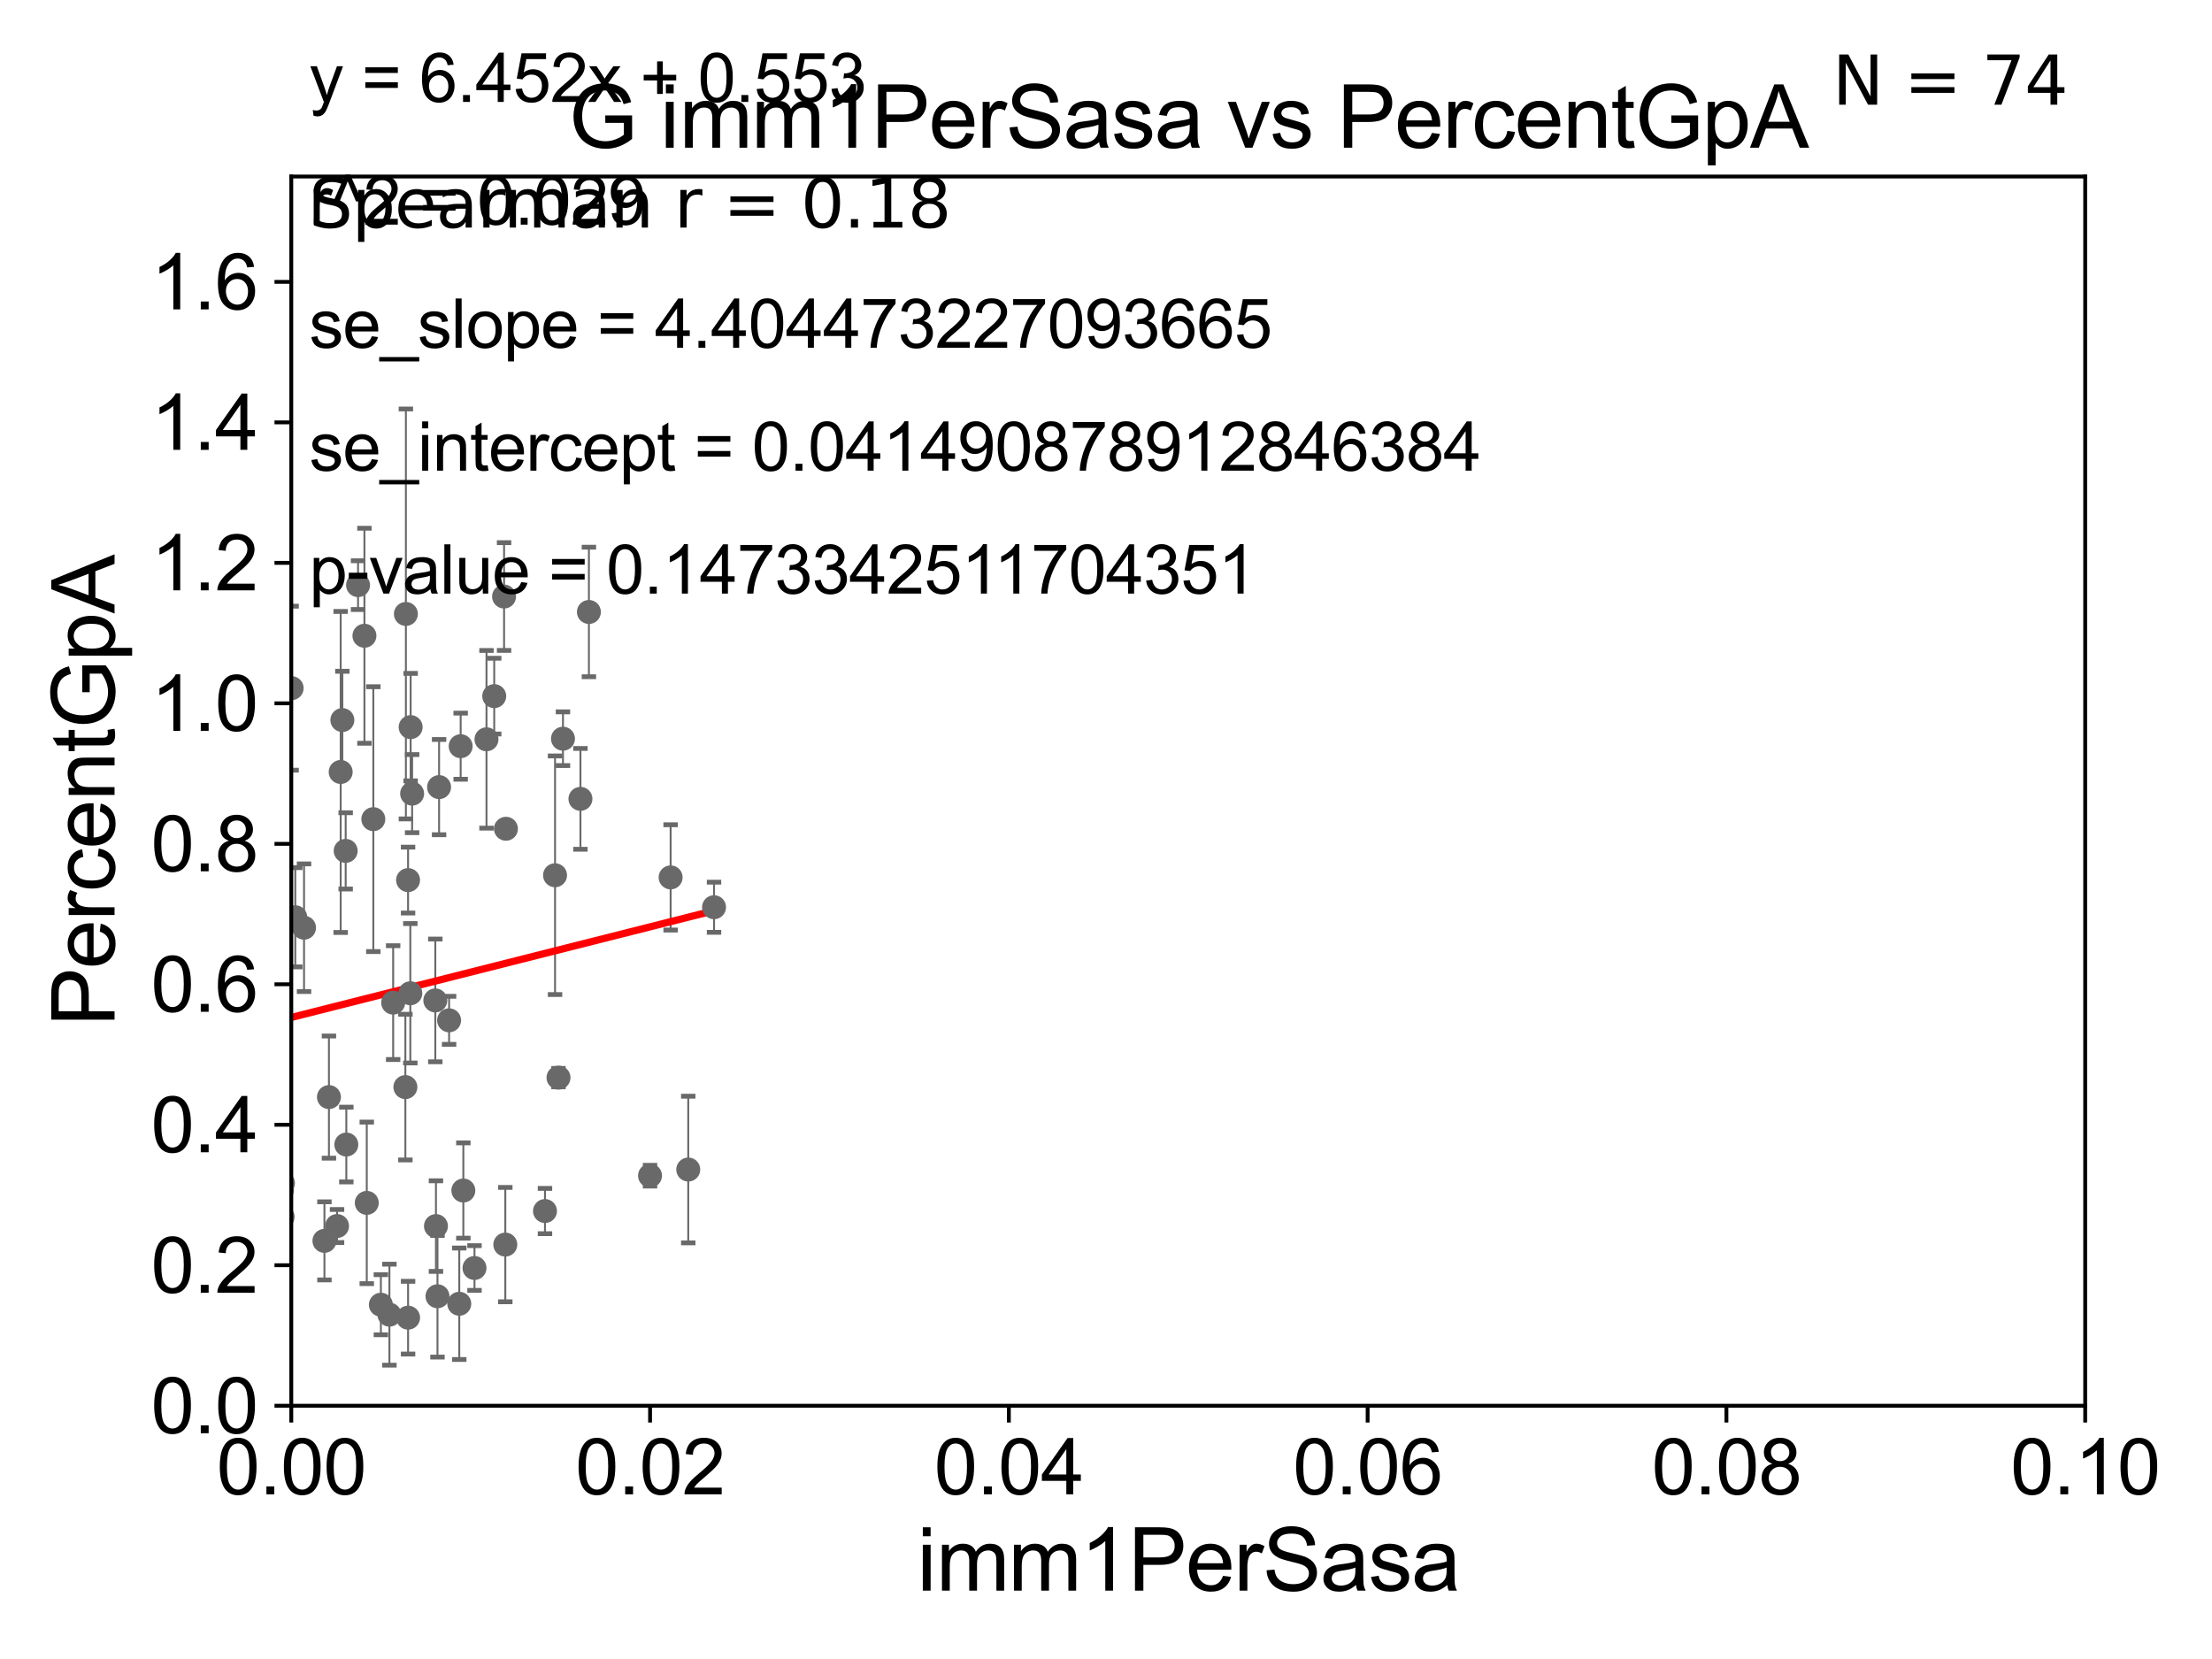 <?xml version="1.0" encoding="utf-8" standalone="no"?>
<!DOCTYPE svg PUBLIC "-//W3C//DTD SVG 1.1//EN"
  "http://www.w3.org/Graphics/SVG/1.1/DTD/svg11.dtd">
<svg xmlns:xlink="http://www.w3.org/1999/xlink" width="460.8pt" height="345.6pt" viewBox="0 0 460.8 345.6" xmlns="http://www.w3.org/2000/svg" version="1.1">
 <defs>
  <style type="text/css">*{stroke-linejoin: round; stroke-linecap: butt}</style>
 </defs>
 <g id="figure_1">
  <g id="patch_1">
   <path d="M 0 345.6 
L 460.8 345.6 
L 460.8 0 
L 0 0 
z
" style="fill: #ffffff"/>
  </g>
  <g id="axes_1">
   <g id="patch_2">
    <path d="M 60.68 292.84 
L 434.385 292.84 
L 434.385 36.775 
L 60.68 36.775 
z
" style="fill: #ffffff"/>
   </g>
   <g id="PathCollection_1">
    <defs>
     <path id="mdd9fd8f18e" d="M 0 1.118 
C 0.297 1.118 0.581 1 0.791 0.791 
C 1 0.581 1.118 0.297 1.118 0 
C 1.118 -0.297 1 -0.581 0.791 -0.791 
C 0.581 -1 0.297 -1.118 0 -1.118 
C -0.297 -1.118 -0.581 -1 -0.791 -0.791 
C -1 -0.581 -1.118 -0.297 -1.118 0 
C -1.118 0.297 -1 0.581 -0.791 0.791 
C -0.581 1 -0.297 1.118 0 1.118 
z
" style="stroke: #696969"/>
    </defs>
    <g clip-path="url(#p3a15b1d018)">
     <use xlink:href="#mdd9fd8f18e" x="70.969" y="160.814" style="fill: #696969; stroke: #696969"/>
     <use xlink:href="#mdd9fd8f18e" x="52.578" y="258.335" style="fill: #696969; stroke: #696969"/>
     <use xlink:href="#mdd9fd8f18e" x="48.612" y="267.466" style="fill: #696969; stroke: #696969"/>
     <use xlink:href="#mdd9fd8f18e" x="54.711" y="208.938" style="fill: #696969; stroke: #696969"/>
     <use xlink:href="#mdd9fd8f18e" x="90.818" y="255.418" style="fill: #696969; stroke: #696969"/>
     <use xlink:href="#mdd9fd8f18e" x="84.448" y="226.462" style="fill: #696969; stroke: #696969"/>
     <use xlink:href="#mdd9fd8f18e" x="85.011" y="274.495" style="fill: #696969; stroke: #696969"/>
     <use xlink:href="#mdd9fd8f18e" x="25.027" y="264.219" style="fill: #696969; stroke: #696969"/>
     <use xlink:href="#mdd9fd8f18e" x="70.212" y="255.406" style="fill: #696969; stroke: #696969"/>
     <use xlink:href="#mdd9fd8f18e" x="58.943" y="246.482" style="fill: #696969; stroke: #696969"/>
     <use xlink:href="#mdd9fd8f18e" x="67.585" y="258.495" style="fill: #696969; stroke: #696969"/>
     <use xlink:href="#mdd9fd8f18e" x="72.145" y="238.43" style="fill: #696969; stroke: #696969"/>
     <use xlink:href="#mdd9fd8f18e" x="61.514" y="191.082" style="fill: #696969; stroke: #696969"/>
     <use xlink:href="#mdd9fd8f18e" x="58.865" y="253.493" style="fill: #696969; stroke: #696969"/>
     <use xlink:href="#mdd9fd8f18e" x="68.525" y="228.542" style="fill: #696969; stroke: #696969"/>
     <use xlink:href="#mdd9fd8f18e" x="81.902" y="208.864" style="fill: #696969; stroke: #696969"/>
     <use xlink:href="#mdd9fd8f18e" x="3.923" y="128.76" style="fill: #696969; stroke: #696969"/>
     <use xlink:href="#mdd9fd8f18e" x="51.398" y="223.65" style="fill: #696969; stroke: #696969"/>
     <use xlink:href="#mdd9fd8f18e" x="63.336" y="193.259" style="fill: #696969; stroke: #696969"/>
     <use xlink:href="#mdd9fd8f18e" x="95.965" y="155.446" style="fill: #696969; stroke: #696969"/>
     <use xlink:href="#mdd9fd8f18e" x="98.847" y="264.146" style="fill: #696969; stroke: #696969"/>
     <use xlink:href="#mdd9fd8f18e" x="11.795" y="269.055" style="fill: #696969; stroke: #696969"/>
     <use xlink:href="#mdd9fd8f18e" x="52.156" y="260.463" style="fill: #696969; stroke: #696969"/>
     <use xlink:href="#mdd9fd8f18e" x="105.264" y="259.271" style="fill: #696969; stroke: #696969"/>
     <use xlink:href="#mdd9fd8f18e" x="113.531" y="252.283" style="fill: #696969; stroke: #696969"/>
     <use xlink:href="#mdd9fd8f18e" x="25.492" y="262.939" style="fill: #696969; stroke: #696969"/>
     <use xlink:href="#mdd9fd8f18e" x="49.015" y="239.809" style="fill: #696969; stroke: #696969"/>
     <use xlink:href="#mdd9fd8f18e" x="76.406" y="250.581" style="fill: #696969; stroke: #696969"/>
     <use xlink:href="#mdd9fd8f18e" x="91.135" y="270.034" style="fill: #696969; stroke: #696969"/>
     <use xlink:href="#mdd9fd8f18e" x="95.674" y="271.596" style="fill: #696969; stroke: #696969"/>
     <use xlink:href="#mdd9fd8f18e" x="53.851" y="255.278" style="fill: #696969; stroke: #696969"/>
     <use xlink:href="#mdd9fd8f18e" x="79.344" y="271.795" style="fill: #696969; stroke: #696969"/>
     <use xlink:href="#mdd9fd8f18e" x="-1" y="255.275" style="fill: #696969; stroke: #696969"/>
     <use xlink:href="#mdd9fd8f18e" x="-1" y="253.031" style="fill: #696969; stroke: #696969"/>
     <use xlink:href="#mdd9fd8f18e" x="32.943" y="249.509" style="fill: #696969; stroke: #696969"/>
     <use xlink:href="#mdd9fd8f18e" x="91.469" y="163.969" style="fill: #696969; stroke: #696969"/>
     <use xlink:href="#mdd9fd8f18e" x="33.419" y="264.045" style="fill: #696969; stroke: #696969"/>
     <use xlink:href="#mdd9fd8f18e" x="29.58" y="206.043" style="fill: #696969; stroke: #696969"/>
     <use xlink:href="#mdd9fd8f18e" x="116.346" y="224.491" style="fill: #696969; stroke: #696969"/>
     <use xlink:href="#mdd9fd8f18e" x="135.413" y="244.914" style="fill: #696969; stroke: #696969"/>
     <use xlink:href="#mdd9fd8f18e" x="44.54" y="180.884" style="fill: #696969; stroke: #696969"/>
     <use xlink:href="#mdd9fd8f18e" x="101.345" y="154.01" style="fill: #696969; stroke: #696969"/>
     <use xlink:href="#mdd9fd8f18e" x="72.011" y="177.251" style="fill: #696969; stroke: #696969"/>
     <use xlink:href="#mdd9fd8f18e" x="75.916" y="132.439" style="fill: #696969; stroke: #696969"/>
     <use xlink:href="#mdd9fd8f18e" x="139.703" y="182.777" style="fill: #696969; stroke: #696969"/>
     <use xlink:href="#mdd9fd8f18e" x="93.554" y="212.55" style="fill: #696969; stroke: #696969"/>
     <use xlink:href="#mdd9fd8f18e" x="77.771" y="170.644" style="fill: #696969; stroke: #696969"/>
     <use xlink:href="#mdd9fd8f18e" x="102.956" y="145.017" style="fill: #696969; stroke: #696969"/>
     <use xlink:href="#mdd9fd8f18e" x="122.68" y="127.485" style="fill: #696969; stroke: #696969"/>
     <use xlink:href="#mdd9fd8f18e" x="115.625" y="182.332" style="fill: #696969; stroke: #696969"/>
     <use xlink:href="#mdd9fd8f18e" x="48.627" y="170.955" style="fill: #696969; stroke: #696969"/>
     <use xlink:href="#mdd9fd8f18e" x="48.085" y="186.652" style="fill: #696969; stroke: #696969"/>
     <use xlink:href="#mdd9fd8f18e" x="71.321" y="150.001" style="fill: #696969; stroke: #696969"/>
     <use xlink:href="#mdd9fd8f18e" x="85.008" y="183.34" style="fill: #696969; stroke: #696969"/>
     <use xlink:href="#mdd9fd8f18e" x="40.2" y="113.457" style="fill: #696969; stroke: #696969"/>
     <use xlink:href="#mdd9fd8f18e" x="60.752" y="143.356" style="fill: #696969; stroke: #696969"/>
     <use xlink:href="#mdd9fd8f18e" x="90.683" y="208.407" style="fill: #696969; stroke: #696969"/>
     <use xlink:href="#mdd9fd8f18e" x="105.396" y="172.647" style="fill: #696969; stroke: #696969"/>
     <use xlink:href="#mdd9fd8f18e" x="85.545" y="151.474" style="fill: #696969; stroke: #696969"/>
     <use xlink:href="#mdd9fd8f18e" x="74.589" y="121.894" style="fill: #696969; stroke: #696969"/>
     <use xlink:href="#mdd9fd8f18e" x="85.478" y="206.914" style="fill: #696969; stroke: #696969"/>
     <use xlink:href="#mdd9fd8f18e" x="143.375" y="243.637" style="fill: #696969; stroke: #696969"/>
     <use xlink:href="#mdd9fd8f18e" x="148.746" y="188.992" style="fill: #696969; stroke: #696969"/>
     <use xlink:href="#mdd9fd8f18e" x="30.813" y="236.069" style="fill: #696969; stroke: #696969"/>
     <use xlink:href="#mdd9fd8f18e" x="39.013" y="222.124" style="fill: #696969; stroke: #696969"/>
     <use xlink:href="#mdd9fd8f18e" x="81.124" y="273.868" style="fill: #696969; stroke: #696969"/>
     <use xlink:href="#mdd9fd8f18e" x="30.699" y="194.625" style="fill: #696969; stroke: #696969"/>
     <use xlink:href="#mdd9fd8f18e" x="58.737" y="247.865" style="fill: #696969; stroke: #696969"/>
     <use xlink:href="#mdd9fd8f18e" x="84.555" y="127.898" style="fill: #696969; stroke: #696969"/>
     <use xlink:href="#mdd9fd8f18e" x="51.725" y="133.988" style="fill: #696969; stroke: #696969"/>
     <use xlink:href="#mdd9fd8f18e" x="117.276" y="153.884" style="fill: #696969; stroke: #696969"/>
     <use xlink:href="#mdd9fd8f18e" x="120.916" y="166.416" style="fill: #696969; stroke: #696969"/>
     <use xlink:href="#mdd9fd8f18e" x="85.854" y="165.328" style="fill: #696969; stroke: #696969"/>
     <use xlink:href="#mdd9fd8f18e" x="105.008" y="124.27" style="fill: #696969; stroke: #696969"/>
     <use xlink:href="#mdd9fd8f18e" x="96.522" y="248.006" style="fill: #696969; stroke: #696969"/>
    </g>
   </g>
   <g id="matplotlib.axis_1">
    <g id="xtick_1">
     <g id="line2d_1">
      <defs>
       <path id="mff3dbe2e7c" d="M 0 0 
L 0 3.5 
" style="stroke: #000000; stroke-width: 0.8"/>
      </defs>
      <g>
       <use xlink:href="#mff3dbe2e7c" x="60.68" y="292.84" style="stroke: #000000; stroke-width: 0.8"/>
      </g>
     </g>
     <g id="text_1">
      <!-- 0.00 -->
      <g transform="translate(45.111 311.293)scale(0.16 -0.16)">
       <defs>
        <path id="ArialMT-30" d="M 266 2259 
Q 266 3072 433 3567 
Q 600 4063 929 4331 
Q 1259 4600 1759 4600 
Q 2128 4600 2406 4451 
Q 2684 4303 2865 4023 
Q 3047 3744 3150 3342 
Q 3253 2941 3253 2259 
Q 3253 1453 3087 958 
Q 2922 463 2592 192 
Q 2263 -78 1759 -78 
Q 1097 -78 719 397 
Q 266 969 266 2259 
z
M 844 2259 
Q 844 1131 1108 757 
Q 1372 384 1759 384 
Q 2147 384 2411 759 
Q 2675 1134 2675 2259 
Q 2675 3391 2411 3762 
Q 2147 4134 1753 4134 
Q 1366 4134 1134 3806 
Q 844 3388 844 2259 
z
" transform="scale(0.016)"/>
        <path id="ArialMT-2e" d="M 581 0 
L 581 641 
L 1222 641 
L 1222 0 
L 581 0 
z
" transform="scale(0.016)"/>
       </defs>
       <use xlink:href="#ArialMT-30"/>
       <use xlink:href="#ArialMT-2e" x="55.615"/>
       <use xlink:href="#ArialMT-30" x="83.398"/>
       <use xlink:href="#ArialMT-30" x="139.014"/>
      </g>
     </g>
    </g>
    <g id="xtick_2">
     <g id="line2d_2">
      <g>
       <use xlink:href="#mff3dbe2e7c" x="135.421" y="292.84" style="stroke: #000000; stroke-width: 0.8"/>
      </g>
     </g>
     <g id="text_2">
      <!-- 0.02 -->
      <g transform="translate(119.852 311.293)scale(0.16 -0.16)">
       <defs>
        <path id="ArialMT-32" d="M 3222 541 
L 3222 0 
L 194 0 
Q 188 203 259 391 
Q 375 700 629 1000 
Q 884 1300 1366 1694 
Q 2113 2306 2375 2664 
Q 2638 3022 2638 3341 
Q 2638 3675 2398 3904 
Q 2159 4134 1775 4134 
Q 1369 4134 1125 3890 
Q 881 3647 878 3216 
L 300 3275 
Q 359 3922 746 4261 
Q 1134 4600 1788 4600 
Q 2447 4600 2831 4234 
Q 3216 3869 3216 3328 
Q 3216 3053 3103 2787 
Q 2991 2522 2730 2228 
Q 2469 1934 1863 1422 
Q 1356 997 1212 845 
Q 1069 694 975 541 
L 3222 541 
z
" transform="scale(0.016)"/>
       </defs>
       <use xlink:href="#ArialMT-30"/>
       <use xlink:href="#ArialMT-2e" x="55.615"/>
       <use xlink:href="#ArialMT-30" x="83.398"/>
       <use xlink:href="#ArialMT-32" x="139.014"/>
      </g>
     </g>
    </g>
    <g id="xtick_3">
     <g id="line2d_3">
      <g>
       <use xlink:href="#mff3dbe2e7c" x="210.162" y="292.84" style="stroke: #000000; stroke-width: 0.8"/>
      </g>
     </g>
     <g id="text_3">
      <!-- 0.04 -->
      <g transform="translate(194.593 311.293)scale(0.16 -0.16)">
       <defs>
        <path id="ArialMT-34" d="M 2069 0 
L 2069 1097 
L 81 1097 
L 81 1613 
L 2172 4581 
L 2631 4581 
L 2631 1613 
L 3250 1613 
L 3250 1097 
L 2631 1097 
L 2631 0 
L 2069 0 
z
M 2069 1613 
L 2069 3678 
L 634 1613 
L 2069 1613 
z
" transform="scale(0.016)"/>
       </defs>
       <use xlink:href="#ArialMT-30"/>
       <use xlink:href="#ArialMT-2e" x="55.615"/>
       <use xlink:href="#ArialMT-30" x="83.398"/>
       <use xlink:href="#ArialMT-34" x="139.014"/>
      </g>
     </g>
    </g>
    <g id="xtick_4">
     <g id="line2d_4">
      <g>
       <use xlink:href="#mff3dbe2e7c" x="284.903" y="292.84" style="stroke: #000000; stroke-width: 0.8"/>
      </g>
     </g>
     <g id="text_4">
      <!-- 0.06 -->
      <g transform="translate(269.334 311.293)scale(0.16 -0.16)">
       <defs>
        <path id="ArialMT-36" d="M 3184 3459 
L 2625 3416 
Q 2550 3747 2413 3897 
Q 2184 4138 1850 4138 
Q 1581 4138 1378 3988 
Q 1113 3794 959 3422 
Q 806 3050 800 2363 
Q 1003 2672 1297 2822 
Q 1591 2972 1913 2972 
Q 2475 2972 2870 2558 
Q 3266 2144 3266 1488 
Q 3266 1056 3080 686 
Q 2894 316 2569 119 
Q 2244 -78 1831 -78 
Q 1128 -78 684 439 
Q 241 956 241 2144 
Q 241 3472 731 4075 
Q 1159 4600 1884 4600 
Q 2425 4600 2770 4297 
Q 3116 3994 3184 3459 
z
M 888 1484 
Q 888 1194 1011 928 
Q 1134 663 1356 523 
Q 1578 384 1822 384 
Q 2178 384 2434 671 
Q 2691 959 2691 1453 
Q 2691 1928 2437 2201 
Q 2184 2475 1800 2475 
Q 1419 2475 1153 2201 
Q 888 1928 888 1484 
z
" transform="scale(0.016)"/>
       </defs>
       <use xlink:href="#ArialMT-30"/>
       <use xlink:href="#ArialMT-2e" x="55.615"/>
       <use xlink:href="#ArialMT-30" x="83.398"/>
       <use xlink:href="#ArialMT-36" x="139.014"/>
      </g>
     </g>
    </g>
    <g id="xtick_5">
     <g id="line2d_5">
      <g>
       <use xlink:href="#mff3dbe2e7c" x="359.644" y="292.84" style="stroke: #000000; stroke-width: 0.8"/>
      </g>
     </g>
     <g id="text_5">
      <!-- 0.08 -->
      <g transform="translate(344.075 311.293)scale(0.16 -0.16)">
       <defs>
        <path id="ArialMT-38" d="M 1131 2484 
Q 781 2613 612 2850 
Q 444 3088 444 3419 
Q 444 3919 803 4259 
Q 1163 4600 1759 4600 
Q 2359 4600 2725 4251 
Q 3091 3903 3091 3403 
Q 3091 3084 2923 2848 
Q 2756 2613 2416 2484 
Q 2838 2347 3058 2040 
Q 3278 1734 3278 1309 
Q 3278 722 2862 322 
Q 2447 -78 1769 -78 
Q 1091 -78 675 323 
Q 259 725 259 1325 
Q 259 1772 486 2073 
Q 713 2375 1131 2484 
z
M 1019 3438 
Q 1019 3113 1228 2906 
Q 1438 2700 1772 2700 
Q 2097 2700 2305 2904 
Q 2513 3109 2513 3406 
Q 2513 3716 2298 3927 
Q 2084 4138 1766 4138 
Q 1444 4138 1231 3931 
Q 1019 3725 1019 3438 
z
M 838 1322 
Q 838 1081 952 856 
Q 1066 631 1291 507 
Q 1516 384 1775 384 
Q 2178 384 2440 643 
Q 2703 903 2703 1303 
Q 2703 1709 2433 1975 
Q 2163 2241 1756 2241 
Q 1359 2241 1098 1978 
Q 838 1716 838 1322 
z
" transform="scale(0.016)"/>
       </defs>
       <use xlink:href="#ArialMT-30"/>
       <use xlink:href="#ArialMT-2e" x="55.615"/>
       <use xlink:href="#ArialMT-30" x="83.398"/>
       <use xlink:href="#ArialMT-38" x="139.014"/>
      </g>
     </g>
    </g>
    <g id="xtick_6">
     <g id="line2d_6">
      <g>
       <use xlink:href="#mff3dbe2e7c" x="434.385" y="292.84" style="stroke: #000000; stroke-width: 0.8"/>
      </g>
     </g>
     <g id="text_6">
      <!-- 0.10 -->
      <g transform="translate(418.816 311.293)scale(0.16 -0.16)">
       <defs>
        <path id="ArialMT-31" d="M 2384 0 
L 1822 0 
L 1822 3584 
Q 1619 3391 1289 3197 
Q 959 3003 697 2906 
L 697 3450 
Q 1169 3672 1522 3987 
Q 1875 4303 2022 4600 
L 2384 4600 
L 2384 0 
z
" transform="scale(0.016)"/>
       </defs>
       <use xlink:href="#ArialMT-30"/>
       <use xlink:href="#ArialMT-2e" x="55.615"/>
       <use xlink:href="#ArialMT-31" x="83.398"/>
       <use xlink:href="#ArialMT-30" x="139.014"/>
      </g>
     </g>
    </g>
    <g id="text_7">
     <!-- imm1PerSasa -->
     <g transform="translate(191.017 331.357)scale(0.18 -0.18)">
      <defs>
       <path id="ArialMT-69" d="M 425 3934 
L 425 4581 
L 988 4581 
L 988 3934 
L 425 3934 
z
M 425 0 
L 425 3319 
L 988 3319 
L 988 0 
L 425 0 
z
" transform="scale(0.016)"/>
       <path id="ArialMT-6d" d="M 422 0 
L 422 3319 
L 925 3319 
L 925 2853 
Q 1081 3097 1340 3245 
Q 1600 3394 1931 3394 
Q 2300 3394 2536 3241 
Q 2772 3088 2869 2813 
Q 3263 3394 3894 3394 
Q 4388 3394 4653 3120 
Q 4919 2847 4919 2278 
L 4919 0 
L 4359 0 
L 4359 2091 
Q 4359 2428 4304 2576 
Q 4250 2725 4106 2815 
Q 3963 2906 3769 2906 
Q 3419 2906 3187 2673 
Q 2956 2441 2956 1928 
L 2956 0 
L 2394 0 
L 2394 2156 
Q 2394 2531 2256 2718 
Q 2119 2906 1806 2906 
Q 1569 2906 1367 2781 
Q 1166 2656 1075 2415 
Q 984 2175 984 1722 
L 984 0 
L 422 0 
z
" transform="scale(0.016)"/>
       <path id="ArialMT-50" d="M 494 0 
L 494 4581 
L 2222 4581 
Q 2678 4581 2919 4538 
Q 3256 4481 3484 4323 
Q 3713 4166 3852 3881 
Q 3991 3597 3991 3256 
Q 3991 2672 3619 2267 
Q 3247 1863 2275 1863 
L 1100 1863 
L 1100 0 
L 494 0 
z
M 1100 2403 
L 2284 2403 
Q 2872 2403 3119 2622 
Q 3366 2841 3366 3238 
Q 3366 3525 3220 3729 
Q 3075 3934 2838 4000 
Q 2684 4041 2272 4041 
L 1100 4041 
L 1100 2403 
z
" transform="scale(0.016)"/>
       <path id="ArialMT-65" d="M 2694 1069 
L 3275 997 
Q 3138 488 2766 206 
Q 2394 -75 1816 -75 
Q 1088 -75 661 373 
Q 234 822 234 1631 
Q 234 2469 665 2931 
Q 1097 3394 1784 3394 
Q 2450 3394 2872 2941 
Q 3294 2488 3294 1666 
Q 3294 1616 3291 1516 
L 816 1516 
Q 847 969 1125 678 
Q 1403 388 1819 388 
Q 2128 388 2347 550 
Q 2566 713 2694 1069 
z
M 847 1978 
L 2700 1978 
Q 2663 2397 2488 2606 
Q 2219 2931 1791 2931 
Q 1403 2931 1139 2672 
Q 875 2413 847 1978 
z
" transform="scale(0.016)"/>
       <path id="ArialMT-72" d="M 416 0 
L 416 3319 
L 922 3319 
L 922 2816 
Q 1116 3169 1280 3281 
Q 1444 3394 1641 3394 
Q 1925 3394 2219 3213 
L 2025 2691 
Q 1819 2813 1613 2813 
Q 1428 2813 1281 2702 
Q 1134 2591 1072 2394 
Q 978 2094 978 1738 
L 978 0 
L 416 0 
z
" transform="scale(0.016)"/>
       <path id="ArialMT-53" d="M 288 1472 
L 859 1522 
Q 900 1178 1048 958 
Q 1197 738 1509 602 
Q 1822 466 2213 466 
Q 2559 466 2825 569 
Q 3091 672 3220 851 
Q 3350 1031 3350 1244 
Q 3350 1459 3225 1620 
Q 3100 1781 2813 1891 
Q 2628 1963 1997 2114 
Q 1366 2266 1113 2400 
Q 784 2572 623 2826 
Q 463 3081 463 3397 
Q 463 3744 659 4045 
Q 856 4347 1234 4503 
Q 1613 4659 2075 4659 
Q 2584 4659 2973 4495 
Q 3363 4331 3572 4012 
Q 3781 3694 3797 3291 
L 3216 3247 
Q 3169 3681 2898 3903 
Q 2628 4125 2100 4125 
Q 1550 4125 1298 3923 
Q 1047 3722 1047 3438 
Q 1047 3191 1225 3031 
Q 1400 2872 2139 2705 
Q 2878 2538 3153 2413 
Q 3553 2228 3743 1945 
Q 3934 1663 3934 1294 
Q 3934 928 3725 604 
Q 3516 281 3123 101 
Q 2731 -78 2241 -78 
Q 1619 -78 1198 103 
Q 778 284 539 648 
Q 300 1013 288 1472 
z
" transform="scale(0.016)"/>
       <path id="ArialMT-61" d="M 2588 409 
Q 2275 144 1986 34 
Q 1697 -75 1366 -75 
Q 819 -75 525 192 
Q 231 459 231 875 
Q 231 1119 342 1320 
Q 453 1522 633 1644 
Q 813 1766 1038 1828 
Q 1203 1872 1538 1913 
Q 2219 1994 2541 2106 
Q 2544 2222 2544 2253 
Q 2544 2597 2384 2738 
Q 2169 2928 1744 2928 
Q 1347 2928 1158 2789 
Q 969 2650 878 2297 
L 328 2372 
Q 403 2725 575 2942 
Q 747 3159 1072 3276 
Q 1397 3394 1825 3394 
Q 2250 3394 2515 3294 
Q 2781 3194 2906 3042 
Q 3031 2891 3081 2659 
Q 3109 2516 3109 2141 
L 3109 1391 
Q 3109 606 3145 398 
Q 3181 191 3288 0 
L 2700 0 
Q 2613 175 2588 409 
z
M 2541 1666 
Q 2234 1541 1622 1453 
Q 1275 1403 1131 1340 
Q 988 1278 909 1158 
Q 831 1038 831 891 
Q 831 666 1001 516 
Q 1172 366 1500 366 
Q 1825 366 2078 508 
Q 2331 650 2450 897 
Q 2541 1088 2541 1459 
L 2541 1666 
z
" transform="scale(0.016)"/>
       <path id="ArialMT-73" d="M 197 991 
L 753 1078 
Q 800 744 1014 566 
Q 1228 388 1613 388 
Q 2000 388 2187 545 
Q 2375 703 2375 916 
Q 2375 1106 2209 1216 
Q 2094 1291 1634 1406 
Q 1016 1563 777 1677 
Q 538 1791 414 1992 
Q 291 2194 291 2438 
Q 291 2659 392 2848 
Q 494 3038 669 3163 
Q 800 3259 1026 3326 
Q 1253 3394 1513 3394 
Q 1903 3394 2198 3281 
Q 2494 3169 2634 2976 
Q 2775 2784 2828 2463 
L 2278 2388 
Q 2241 2644 2061 2787 
Q 1881 2931 1553 2931 
Q 1166 2931 1000 2803 
Q 834 2675 834 2503 
Q 834 2394 903 2306 
Q 972 2216 1119 2156 
Q 1203 2125 1616 2013 
Q 2213 1853 2448 1751 
Q 2684 1650 2818 1456 
Q 2953 1263 2953 975 
Q 2953 694 2789 445 
Q 2625 197 2315 61 
Q 2006 -75 1616 -75 
Q 969 -75 630 194 
Q 291 463 197 991 
z
" transform="scale(0.016)"/>
      </defs>
      <use xlink:href="#ArialMT-69"/>
      <use xlink:href="#ArialMT-6d" x="22.217"/>
      <use xlink:href="#ArialMT-6d" x="105.518"/>
      <use xlink:href="#ArialMT-31" x="188.818"/>
      <use xlink:href="#ArialMT-50" x="244.434"/>
      <use xlink:href="#ArialMT-65" x="311.133"/>
      <use xlink:href="#ArialMT-72" x="366.748"/>
      <use xlink:href="#ArialMT-53" x="400.049"/>
      <use xlink:href="#ArialMT-61" x="466.748"/>
      <use xlink:href="#ArialMT-73" x="522.363"/>
      <use xlink:href="#ArialMT-61" x="572.363"/>
     </g>
    </g>
   </g>
   <g id="matplotlib.axis_2">
    <g id="ytick_1">
     <g id="line2d_7">
      <defs>
       <path id="mdcda692b46" d="M 0 0 
L -3.5 0 
" style="stroke: #000000; stroke-width: 0.8"/>
      </defs>
      <g>
       <use xlink:href="#mdcda692b46" x="60.68" y="292.84" style="stroke: #000000; stroke-width: 0.8"/>
      </g>
     </g>
     <g id="text_8">
      <!-- 0.0 -->
      <g transform="translate(31.44 298.566)scale(0.16 -0.16)">
       <use xlink:href="#ArialMT-30"/>
       <use xlink:href="#ArialMT-2e" x="55.615"/>
       <use xlink:href="#ArialMT-30" x="83.398"/>
      </g>
     </g>
    </g>
    <g id="ytick_2">
     <g id="line2d_8">
      <g>
       <use xlink:href="#mdcda692b46" x="60.68" y="263.575" style="stroke: #000000; stroke-width: 0.8"/>
      </g>
     </g>
     <g id="text_9">
      <!-- 0.2 -->
      <g transform="translate(31.44 269.302)scale(0.16 -0.16)">
       <use xlink:href="#ArialMT-30"/>
       <use xlink:href="#ArialMT-2e" x="55.615"/>
       <use xlink:href="#ArialMT-32" x="83.398"/>
      </g>
     </g>
    </g>
    <g id="ytick_3">
     <g id="line2d_9">
      <g>
       <use xlink:href="#mdcda692b46" x="60.68" y="234.311" style="stroke: #000000; stroke-width: 0.8"/>
      </g>
     </g>
     <g id="text_10">
      <!-- 0.4 -->
      <g transform="translate(31.44 240.037)scale(0.16 -0.16)">
       <use xlink:href="#ArialMT-30"/>
       <use xlink:href="#ArialMT-2e" x="55.615"/>
       <use xlink:href="#ArialMT-34" x="83.398"/>
      </g>
     </g>
    </g>
    <g id="ytick_4">
     <g id="line2d_10">
      <g>
       <use xlink:href="#mdcda692b46" x="60.68" y="205.046" style="stroke: #000000; stroke-width: 0.8"/>
      </g>
     </g>
     <g id="text_11">
      <!-- 0.6 -->
      <g transform="translate(31.44 210.772)scale(0.16 -0.16)">
       <use xlink:href="#ArialMT-30"/>
       <use xlink:href="#ArialMT-2e" x="55.615"/>
       <use xlink:href="#ArialMT-36" x="83.398"/>
      </g>
     </g>
    </g>
    <g id="ytick_5">
     <g id="line2d_11">
      <g>
       <use xlink:href="#mdcda692b46" x="60.68" y="175.782" style="stroke: #000000; stroke-width: 0.8"/>
      </g>
     </g>
     <g id="text_12">
      <!-- 0.8 -->
      <g transform="translate(31.44 181.508)scale(0.16 -0.16)">
       <use xlink:href="#ArialMT-30"/>
       <use xlink:href="#ArialMT-2e" x="55.615"/>
       <use xlink:href="#ArialMT-38" x="83.398"/>
      </g>
     </g>
    </g>
    <g id="ytick_6">
     <g id="line2d_12">
      <g>
       <use xlink:href="#mdcda692b46" x="60.68" y="146.517" style="stroke: #000000; stroke-width: 0.8"/>
      </g>
     </g>
     <g id="text_13">
      <!-- 1.0 -->
      <g transform="translate(31.44 152.243)scale(0.16 -0.16)">
       <use xlink:href="#ArialMT-31"/>
       <use xlink:href="#ArialMT-2e" x="55.615"/>
       <use xlink:href="#ArialMT-30" x="83.398"/>
      </g>
     </g>
    </g>
    <g id="ytick_7">
     <g id="line2d_13">
      <g>
       <use xlink:href="#mdcda692b46" x="60.68" y="117.252" style="stroke: #000000; stroke-width: 0.8"/>
      </g>
     </g>
     <g id="text_14">
      <!-- 1.2 -->
      <g transform="translate(31.44 122.979)scale(0.16 -0.16)">
       <use xlink:href="#ArialMT-31"/>
       <use xlink:href="#ArialMT-2e" x="55.615"/>
       <use xlink:href="#ArialMT-32" x="83.398"/>
      </g>
     </g>
    </g>
    <g id="ytick_8">
     <g id="line2d_14">
      <g>
       <use xlink:href="#mdcda692b46" x="60.68" y="87.988" style="stroke: #000000; stroke-width: 0.8"/>
      </g>
     </g>
     <g id="text_15">
      <!-- 1.4 -->
      <g transform="translate(31.44 93.714)scale(0.16 -0.16)">
       <use xlink:href="#ArialMT-31"/>
       <use xlink:href="#ArialMT-2e" x="55.615"/>
       <use xlink:href="#ArialMT-34" x="83.398"/>
      </g>
     </g>
    </g>
    <g id="ytick_9">
     <g id="line2d_15">
      <g>
       <use xlink:href="#mdcda692b46" x="60.68" y="58.723" style="stroke: #000000; stroke-width: 0.8"/>
      </g>
     </g>
     <g id="text_16">
      <!-- 1.6 -->
      <g transform="translate(31.44 64.45)scale(0.16 -0.16)">
       <use xlink:href="#ArialMT-31"/>
       <use xlink:href="#ArialMT-2e" x="55.615"/>
       <use xlink:href="#ArialMT-36" x="83.398"/>
      </g>
     </g>
    </g>
    <g id="text_17">
     <!-- PercentGpA -->
     <g transform="translate(23.863 213.831)rotate(-90)scale(0.18 -0.18)">
      <defs>
       <path id="ArialMT-63" d="M 2588 1216 
L 3141 1144 
Q 3050 572 2676 248 
Q 2303 -75 1759 -75 
Q 1078 -75 664 370 
Q 250 816 250 1647 
Q 250 2184 428 2587 
Q 606 2991 970 3192 
Q 1334 3394 1763 3394 
Q 2303 3394 2647 3120 
Q 2991 2847 3088 2344 
L 2541 2259 
Q 2463 2594 2264 2762 
Q 2066 2931 1784 2931 
Q 1359 2931 1093 2626 
Q 828 2322 828 1663 
Q 828 994 1084 691 
Q 1341 388 1753 388 
Q 2084 388 2306 591 
Q 2528 794 2588 1216 
z
" transform="scale(0.016)"/>
       <path id="ArialMT-6e" d="M 422 0 
L 422 3319 
L 928 3319 
L 928 2847 
Q 1294 3394 1984 3394 
Q 2284 3394 2536 3286 
Q 2788 3178 2913 3003 
Q 3038 2828 3088 2588 
Q 3119 2431 3119 2041 
L 3119 0 
L 2556 0 
L 2556 2019 
Q 2556 2363 2490 2533 
Q 2425 2703 2258 2804 
Q 2091 2906 1866 2906 
Q 1506 2906 1245 2678 
Q 984 2450 984 1813 
L 984 0 
L 422 0 
z
" transform="scale(0.016)"/>
       <path id="ArialMT-74" d="M 1650 503 
L 1731 6 
Q 1494 -44 1306 -44 
Q 1000 -44 831 53 
Q 663 150 594 308 
Q 525 466 525 972 
L 525 2881 
L 113 2881 
L 113 3319 
L 525 3319 
L 525 4141 
L 1084 4478 
L 1084 3319 
L 1650 3319 
L 1650 2881 
L 1084 2881 
L 1084 941 
Q 1084 700 1114 631 
Q 1144 563 1211 522 
Q 1278 481 1403 481 
Q 1497 481 1650 503 
z
" transform="scale(0.016)"/>
       <path id="ArialMT-47" d="M 2638 1797 
L 2638 2334 
L 4578 2338 
L 4578 638 
Q 4131 281 3656 101 
Q 3181 -78 2681 -78 
Q 2006 -78 1454 211 
Q 903 500 622 1047 
Q 341 1594 341 2269 
Q 341 2938 620 3517 
Q 900 4097 1425 4378 
Q 1950 4659 2634 4659 
Q 3131 4659 3532 4498 
Q 3934 4338 4162 4050 
Q 4391 3763 4509 3300 
L 3963 3150 
Q 3859 3500 3706 3700 
Q 3553 3900 3268 4020 
Q 2984 4141 2638 4141 
Q 2222 4141 1919 4014 
Q 1616 3888 1430 3681 
Q 1244 3475 1141 3228 
Q 966 2803 966 2306 
Q 966 1694 1177 1281 
Q 1388 869 1791 669 
Q 2194 469 2647 469 
Q 3041 469 3416 620 
Q 3791 772 3984 944 
L 3984 1797 
L 2638 1797 
z
" transform="scale(0.016)"/>
       <path id="ArialMT-70" d="M 422 -1272 
L 422 3319 
L 934 3319 
L 934 2888 
Q 1116 3141 1344 3267 
Q 1572 3394 1897 3394 
Q 2322 3394 2647 3175 
Q 2972 2956 3137 2557 
Q 3303 2159 3303 1684 
Q 3303 1175 3120 767 
Q 2938 359 2589 142 
Q 2241 -75 1856 -75 
Q 1575 -75 1351 44 
Q 1128 163 984 344 
L 984 -1272 
L 422 -1272 
z
M 931 1641 
Q 931 1000 1190 694 
Q 1450 388 1819 388 
Q 2194 388 2461 705 
Q 2728 1022 2728 1688 
Q 2728 2322 2467 2637 
Q 2206 2953 1844 2953 
Q 1484 2953 1207 2617 
Q 931 2281 931 1641 
z
" transform="scale(0.016)"/>
       <path id="ArialMT-41" d="M -9 0 
L 1750 4581 
L 2403 4581 
L 4278 0 
L 3588 0 
L 3053 1388 
L 1138 1388 
L 634 0 
L -9 0 
z
M 1313 1881 
L 2866 1881 
L 2388 3150 
Q 2169 3728 2063 4100 
Q 1975 3659 1816 3225 
L 1313 1881 
z
" transform="scale(0.016)"/>
      </defs>
      <use xlink:href="#ArialMT-50"/>
      <use xlink:href="#ArialMT-65" x="66.699"/>
      <use xlink:href="#ArialMT-72" x="122.314"/>
      <use xlink:href="#ArialMT-63" x="155.615"/>
      <use xlink:href="#ArialMT-65" x="205.615"/>
      <use xlink:href="#ArialMT-6e" x="261.23"/>
      <use xlink:href="#ArialMT-74" x="316.846"/>
      <use xlink:href="#ArialMT-47" x="344.629"/>
      <use xlink:href="#ArialMT-70" x="422.412"/>
      <use xlink:href="#ArialMT-41" x="478.027"/>
     </g>
    </g>
   </g>
   <g id="LineCollection_1">
    <path d="M 70.969 194.248 
L 70.969 127.379 
" clip-path="url(#p3a15b1d018)" style="fill: none; stroke: #696969; stroke-width: 0.4"/>
    <path d="M 52.578 264.093 
L 52.578 252.577 
" clip-path="url(#p3a15b1d018)" style="fill: none; stroke: #696969; stroke-width: 0.4"/>
    <path d="M 48.612 279.568 
L 48.612 255.365 
" clip-path="url(#p3a15b1d018)" style="fill: none; stroke: #696969; stroke-width: 0.4"/>
    <path d="M 54.711 217.872 
L 54.711 200.004 
" clip-path="url(#p3a15b1d018)" style="fill: none; stroke: #696969; stroke-width: 0.4"/>
    <path d="M 90.818 264.856 
L 90.818 245.979 
" clip-path="url(#p3a15b1d018)" style="fill: none; stroke: #696969; stroke-width: 0.4"/>
    <path d="M 84.448 241.637 
L 84.448 211.286 
" clip-path="url(#p3a15b1d018)" style="fill: none; stroke: #696969; stroke-width: 0.4"/>
    <path d="M 85.011 282.07 
L 85.011 266.919 
" clip-path="url(#p3a15b1d018)" style="fill: none; stroke: #696969; stroke-width: 0.4"/>
    <path d="M 25.027 271.889 
L 25.027 256.548 
" clip-path="url(#p3a15b1d018)" style="fill: none; stroke: #696969; stroke-width: 0.4"/>
    <path d="M 70.212 258.849 
L 70.212 251.962 
" clip-path="url(#p3a15b1d018)" style="fill: none; stroke: #696969; stroke-width: 0.4"/>
    <path d="M 58.943 250.215 
L 58.943 242.748 
" clip-path="url(#p3a15b1d018)" style="fill: none; stroke: #696969; stroke-width: 0.4"/>
    <path d="M 67.585 266.629 
L 67.585 250.361 
" clip-path="url(#p3a15b1d018)" style="fill: none; stroke: #696969; stroke-width: 0.4"/>
    <path d="M 72.145 246.215 
L 72.145 230.645 
" clip-path="url(#p3a15b1d018)" style="fill: none; stroke: #696969; stroke-width: 0.4"/>
    <path d="M 61.514 201.42 
L 61.514 180.744 
" clip-path="url(#p3a15b1d018)" style="fill: none; stroke: #696969; stroke-width: 0.4"/>
    <path d="M 58.865 261.195 
L 58.865 245.791 
" clip-path="url(#p3a15b1d018)" style="fill: none; stroke: #696969; stroke-width: 0.4"/>
    <path d="M 68.525 241.265 
L 68.525 215.819 
" clip-path="url(#p3a15b1d018)" style="fill: none; stroke: #696969; stroke-width: 0.4"/>
    <path d="M 81.902 220.718 
L 81.902 197.009 
" clip-path="url(#p3a15b1d018)" style="fill: none; stroke: #696969; stroke-width: 0.4"/>
    <path d="M 3.923 136.924 
L 3.923 120.597 
" clip-path="url(#p3a15b1d018)" style="fill: none; stroke: #696969; stroke-width: 0.4"/>
    <path d="M 51.398 238.066 
L 51.398 209.234 
" clip-path="url(#p3a15b1d018)" style="fill: none; stroke: #696969; stroke-width: 0.4"/>
    <path d="M 63.336 206.555 
L 63.336 179.962 
" clip-path="url(#p3a15b1d018)" style="fill: none; stroke: #696969; stroke-width: 0.4"/>
    <path d="M 95.965 162.332 
L 95.965 148.56 
" clip-path="url(#p3a15b1d018)" style="fill: none; stroke: #696969; stroke-width: 0.4"/>
    <path d="M 98.847 268.803 
L 98.847 259.488 
" clip-path="url(#p3a15b1d018)" style="fill: none; stroke: #696969; stroke-width: 0.4"/>
    <path d="M 11.795 284.266 
L 11.795 253.845 
" clip-path="url(#p3a15b1d018)" style="fill: none; stroke: #696969; stroke-width: 0.4"/>
    <path d="M 52.156 276.132 
L 52.156 244.794 
" clip-path="url(#p3a15b1d018)" style="fill: none; stroke: #696969; stroke-width: 0.4"/>
    <path d="M 105.264 271.182 
L 105.264 247.36 
" clip-path="url(#p3a15b1d018)" style="fill: none; stroke: #696969; stroke-width: 0.4"/>
    <path d="M 113.531 257 
L 113.531 247.566 
" clip-path="url(#p3a15b1d018)" style="fill: none; stroke: #696969; stroke-width: 0.4"/>
    <path d="M 25.492 276.751 
L 25.492 249.126 
" clip-path="url(#p3a15b1d018)" style="fill: none; stroke: #696969; stroke-width: 0.4"/>
    <path d="M 49.015 242.825 
L 49.015 236.793 
" clip-path="url(#p3a15b1d018)" style="fill: none; stroke: #696969; stroke-width: 0.4"/>
    <path d="M 76.406 267.408 
L 76.406 233.754 
" clip-path="url(#p3a15b1d018)" style="fill: none; stroke: #696969; stroke-width: 0.4"/>
    <path d="M 91.135 282.705 
L 91.135 257.362 
" clip-path="url(#p3a15b1d018)" style="fill: none; stroke: #696969; stroke-width: 0.4"/>
    <path d="M 95.674 283.204 
L 95.674 259.989 
" clip-path="url(#p3a15b1d018)" style="fill: none; stroke: #696969; stroke-width: 0.4"/>
    <path d="M 53.851 271.005 
L 53.851 239.552 
" clip-path="url(#p3a15b1d018)" style="fill: none; stroke: #696969; stroke-width: 0.4"/>
    <path d="M 79.344 278.056 
L 79.344 265.534 
" clip-path="url(#p3a15b1d018)" style="fill: none; stroke: #696969; stroke-width: 0.4"/>
    <path clip-path="url(#p3a15b1d018)" style="fill: none; stroke: #696969; stroke-width: 0.4"/>
    <path d="M 32.943 263.382 
L 32.943 235.636 
" clip-path="url(#p3a15b1d018)" style="fill: none; stroke: #696969; stroke-width: 0.4"/>
    <path d="M 91.469 173.889 
L 91.469 154.049 
" clip-path="url(#p3a15b1d018)" style="fill: none; stroke: #696969; stroke-width: 0.4"/>
    <path d="M 33.419 269.528 
L 33.419 258.562 
" clip-path="url(#p3a15b1d018)" style="fill: none; stroke: #696969; stroke-width: 0.4"/>
    <path d="M 29.58 210.445 
L 29.58 201.642 
" clip-path="url(#p3a15b1d018)" style="fill: none; stroke: #696969; stroke-width: 0.4"/>
    <path d="M 116.346 226.412 
L 116.346 222.569 
" clip-path="url(#p3a15b1d018)" style="fill: none; stroke: #696969; stroke-width: 0.4"/>
    <path d="M 135.413 247.073 
L 135.413 242.756 
" clip-path="url(#p3a15b1d018)" style="fill: none; stroke: #696969; stroke-width: 0.4"/>
    <path d="M 44.54 202.485 
L 44.54 159.282 
" clip-path="url(#p3a15b1d018)" style="fill: none; stroke: #696969; stroke-width: 0.4"/>
    <path d="M 101.345 172.515 
L 101.345 135.504 
" clip-path="url(#p3a15b1d018)" style="fill: none; stroke: #696969; stroke-width: 0.4"/>
    <path d="M 72.011 185.195 
L 72.011 169.307 
" clip-path="url(#p3a15b1d018)" style="fill: none; stroke: #696969; stroke-width: 0.4"/>
    <path d="M 75.916 154.832 
L 75.916 110.045 
" clip-path="url(#p3a15b1d018)" style="fill: none; stroke: #696969; stroke-width: 0.4"/>
    <path d="M 139.703 193.745 
L 139.703 171.809 
" clip-path="url(#p3a15b1d018)" style="fill: none; stroke: #696969; stroke-width: 0.4"/>
    <path d="M 93.554 217.551 
L 93.554 207.55 
" clip-path="url(#p3a15b1d018)" style="fill: none; stroke: #696969; stroke-width: 0.4"/>
    <path d="M 77.771 198.23 
L 77.771 143.057 
" clip-path="url(#p3a15b1d018)" style="fill: none; stroke: #696969; stroke-width: 0.4"/>
    <path d="M 102.956 152.909 
L 102.956 137.124 
" clip-path="url(#p3a15b1d018)" style="fill: none; stroke: #696969; stroke-width: 0.4"/>
    <path d="M 122.68 140.978 
L 122.68 113.992 
" clip-path="url(#p3a15b1d018)" style="fill: none; stroke: #696969; stroke-width: 0.4"/>
    <path d="M 115.625 207.184 
L 115.625 157.479 
" clip-path="url(#p3a15b1d018)" style="fill: none; stroke: #696969; stroke-width: 0.4"/>
    <path d="M 48.627 177.108 
L 48.627 164.801 
" clip-path="url(#p3a15b1d018)" style="fill: none; stroke: #696969; stroke-width: 0.4"/>
    <path d="M 48.085 197.295 
L 48.085 176.008 
" clip-path="url(#p3a15b1d018)" style="fill: none; stroke: #696969; stroke-width: 0.4"/>
    <path d="M 71.321 160.164 
L 71.321 139.838 
" clip-path="url(#p3a15b1d018)" style="fill: none; stroke: #696969; stroke-width: 0.4"/>
    <path d="M 85.008 190.204 
L 85.008 176.476 
" clip-path="url(#p3a15b1d018)" style="fill: none; stroke: #696969; stroke-width: 0.4"/>
    <path d="M 40.2 131.674 
L 40.2 95.24 
" clip-path="url(#p3a15b1d018)" style="fill: none; stroke: #696969; stroke-width: 0.4"/>
    <path d="M 60.752 160.438 
L 60.752 126.274 
" clip-path="url(#p3a15b1d018)" style="fill: none; stroke: #696969; stroke-width: 0.4"/>
    <path d="M 90.683 221.193 
L 90.683 195.622 
" clip-path="url(#p3a15b1d018)" style="fill: none; stroke: #696969; stroke-width: 0.4"/>
    <path d="M 105.396 173.156 
L 105.396 172.138 
" clip-path="url(#p3a15b1d018)" style="fill: none; stroke: #696969; stroke-width: 0.4"/>
    <path d="M 85.545 162.668 
L 85.545 140.279 
" clip-path="url(#p3a15b1d018)" style="fill: none; stroke: #696969; stroke-width: 0.4"/>
    <path d="M 74.589 126.971 
L 74.589 116.817 
" clip-path="url(#p3a15b1d018)" style="fill: none; stroke: #696969; stroke-width: 0.4"/>
    <path d="M 85.478 221.434 
L 85.478 192.394 
" clip-path="url(#p3a15b1d018)" style="fill: none; stroke: #696969; stroke-width: 0.4"/>
    <path d="M 143.375 258.912 
L 143.375 228.361 
" clip-path="url(#p3a15b1d018)" style="fill: none; stroke: #696969; stroke-width: 0.4"/>
    <path d="M 148.746 194.214 
L 148.746 183.77 
" clip-path="url(#p3a15b1d018)" style="fill: none; stroke: #696969; stroke-width: 0.4"/>
    <path d="M 30.813 238.748 
L 30.813 233.39 
" clip-path="url(#p3a15b1d018)" style="fill: none; stroke: #696969; stroke-width: 0.4"/>
    <path d="M 39.013 227.046 
L 39.013 217.201 
" clip-path="url(#p3a15b1d018)" style="fill: none; stroke: #696969; stroke-width: 0.4"/>
    <path d="M 81.124 284.388 
L 81.124 263.347 
" clip-path="url(#p3a15b1d018)" style="fill: none; stroke: #696969; stroke-width: 0.4"/>
    <path d="M 30.699 213.318 
L 30.699 175.933 
" clip-path="url(#p3a15b1d018)" style="fill: none; stroke: #696969; stroke-width: 0.4"/>
    <path d="M 58.737 277.353 
L 58.737 218.376 
" clip-path="url(#p3a15b1d018)" style="fill: none; stroke: #696969; stroke-width: 0.4"/>
    <path d="M 84.555 170.595 
L 84.555 85.201 
" clip-path="url(#p3a15b1d018)" style="fill: none; stroke: #696969; stroke-width: 0.4"/>
    <path d="M 51.725 137.624 
L 51.725 130.353 
" clip-path="url(#p3a15b1d018)" style="fill: none; stroke: #696969; stroke-width: 0.4"/>
    <path d="M 117.276 159.478 
L 117.276 148.29 
" clip-path="url(#p3a15b1d018)" style="fill: none; stroke: #696969; stroke-width: 0.4"/>
    <path d="M 120.916 176.919 
L 120.916 155.913 
" clip-path="url(#p3a15b1d018)" style="fill: none; stroke: #696969; stroke-width: 0.4"/>
    <path d="M 85.854 173.462 
L 85.854 157.194 
" clip-path="url(#p3a15b1d018)" style="fill: none; stroke: #696969; stroke-width: 0.4"/>
    <path d="M 105.008 135.492 
L 105.008 113.048 
" clip-path="url(#p3a15b1d018)" style="fill: none; stroke: #696969; stroke-width: 0.4"/>
    <path d="M 96.522 257.928 
L 96.522 238.085 
" clip-path="url(#p3a15b1d018)" style="fill: none; stroke: #696969; stroke-width: 0.4"/>
   </g>
   <g id="line2d_16">
    <defs>
     <path id="mdacaa2603c" d="M 1.5 0 
L -1.5 -0 
" style="stroke: #696969"/>
    </defs>
    <g clip-path="url(#p3a15b1d018)">
     <use xlink:href="#mdacaa2603c" x="70.969" y="194.248" style="fill: #696969; stroke: #696969"/>
     <use xlink:href="#mdacaa2603c" x="52.578" y="264.093" style="fill: #696969; stroke: #696969"/>
     <use xlink:href="#mdacaa2603c" x="48.612" y="279.568" style="fill: #696969; stroke: #696969"/>
     <use xlink:href="#mdacaa2603c" x="54.711" y="217.872" style="fill: #696969; stroke: #696969"/>
     <use xlink:href="#mdacaa2603c" x="90.818" y="264.856" style="fill: #696969; stroke: #696969"/>
     <use xlink:href="#mdacaa2603c" x="84.448" y="241.637" style="fill: #696969; stroke: #696969"/>
     <use xlink:href="#mdacaa2603c" x="85.011" y="282.07" style="fill: #696969; stroke: #696969"/>
     <use xlink:href="#mdacaa2603c" x="25.027" y="271.889" style="fill: #696969; stroke: #696969"/>
     <use xlink:href="#mdacaa2603c" x="70.212" y="258.849" style="fill: #696969; stroke: #696969"/>
     <use xlink:href="#mdacaa2603c" x="58.943" y="250.215" style="fill: #696969; stroke: #696969"/>
     <use xlink:href="#mdacaa2603c" x="67.585" y="266.629" style="fill: #696969; stroke: #696969"/>
     <use xlink:href="#mdacaa2603c" x="72.145" y="246.215" style="fill: #696969; stroke: #696969"/>
     <use xlink:href="#mdacaa2603c" x="61.514" y="201.42" style="fill: #696969; stroke: #696969"/>
     <use xlink:href="#mdacaa2603c" x="58.865" y="261.195" style="fill: #696969; stroke: #696969"/>
     <use xlink:href="#mdacaa2603c" x="68.525" y="241.265" style="fill: #696969; stroke: #696969"/>
     <use xlink:href="#mdacaa2603c" x="81.902" y="220.718" style="fill: #696969; stroke: #696969"/>
     <use xlink:href="#mdacaa2603c" x="3.923" y="136.924" style="fill: #696969; stroke: #696969"/>
     <use xlink:href="#mdacaa2603c" x="51.398" y="238.066" style="fill: #696969; stroke: #696969"/>
     <use xlink:href="#mdacaa2603c" x="63.336" y="206.555" style="fill: #696969; stroke: #696969"/>
     <use xlink:href="#mdacaa2603c" x="95.965" y="162.332" style="fill: #696969; stroke: #696969"/>
     <use xlink:href="#mdacaa2603c" x="98.847" y="268.803" style="fill: #696969; stroke: #696969"/>
     <use xlink:href="#mdacaa2603c" x="11.795" y="284.266" style="fill: #696969; stroke: #696969"/>
     <use xlink:href="#mdacaa2603c" x="52.156" y="276.132" style="fill: #696969; stroke: #696969"/>
     <use xlink:href="#mdacaa2603c" x="105.264" y="271.182" style="fill: #696969; stroke: #696969"/>
     <use xlink:href="#mdacaa2603c" x="113.531" y="257" style="fill: #696969; stroke: #696969"/>
     <use xlink:href="#mdacaa2603c" x="25.492" y="276.751" style="fill: #696969; stroke: #696969"/>
     <use xlink:href="#mdacaa2603c" x="49.015" y="242.825" style="fill: #696969; stroke: #696969"/>
     <use xlink:href="#mdacaa2603c" x="76.406" y="267.408" style="fill: #696969; stroke: #696969"/>
     <use xlink:href="#mdacaa2603c" x="91.135" y="282.705" style="fill: #696969; stroke: #696969"/>
     <use xlink:href="#mdacaa2603c" x="95.674" y="283.204" style="fill: #696969; stroke: #696969"/>
     <use xlink:href="#mdacaa2603c" x="53.851" y="271.005" style="fill: #696969; stroke: #696969"/>
     <use xlink:href="#mdacaa2603c" x="79.344" y="278.056" style="fill: #696969; stroke: #696969"/>
     <use xlink:href="#mdacaa2603c" x="-1" y="265.763" style="fill: #696969; stroke: #696969"/>
     <use xlink:href="#mdacaa2603c" x="-1" y="264.429" style="fill: #696969; stroke: #696969"/>
     <use xlink:href="#mdacaa2603c" x="32.943" y="263.382" style="fill: #696969; stroke: #696969"/>
     <use xlink:href="#mdacaa2603c" x="91.469" y="173.889" style="fill: #696969; stroke: #696969"/>
     <use xlink:href="#mdacaa2603c" x="33.419" y="269.528" style="fill: #696969; stroke: #696969"/>
     <use xlink:href="#mdacaa2603c" x="29.58" y="210.445" style="fill: #696969; stroke: #696969"/>
     <use xlink:href="#mdacaa2603c" x="116.346" y="226.412" style="fill: #696969; stroke: #696969"/>
     <use xlink:href="#mdacaa2603c" x="135.413" y="247.073" style="fill: #696969; stroke: #696969"/>
     <use xlink:href="#mdacaa2603c" x="44.54" y="202.485" style="fill: #696969; stroke: #696969"/>
     <use xlink:href="#mdacaa2603c" x="101.345" y="172.515" style="fill: #696969; stroke: #696969"/>
     <use xlink:href="#mdacaa2603c" x="72.011" y="185.195" style="fill: #696969; stroke: #696969"/>
     <use xlink:href="#mdacaa2603c" x="75.916" y="154.832" style="fill: #696969; stroke: #696969"/>
     <use xlink:href="#mdacaa2603c" x="139.703" y="193.745" style="fill: #696969; stroke: #696969"/>
     <use xlink:href="#mdacaa2603c" x="93.554" y="217.551" style="fill: #696969; stroke: #696969"/>
     <use xlink:href="#mdacaa2603c" x="77.771" y="198.23" style="fill: #696969; stroke: #696969"/>
     <use xlink:href="#mdacaa2603c" x="102.956" y="152.909" style="fill: #696969; stroke: #696969"/>
     <use xlink:href="#mdacaa2603c" x="122.68" y="140.978" style="fill: #696969; stroke: #696969"/>
     <use xlink:href="#mdacaa2603c" x="115.625" y="207.184" style="fill: #696969; stroke: #696969"/>
     <use xlink:href="#mdacaa2603c" x="48.627" y="177.108" style="fill: #696969; stroke: #696969"/>
     <use xlink:href="#mdacaa2603c" x="48.085" y="197.295" style="fill: #696969; stroke: #696969"/>
     <use xlink:href="#mdacaa2603c" x="71.321" y="160.164" style="fill: #696969; stroke: #696969"/>
     <use xlink:href="#mdacaa2603c" x="85.008" y="190.204" style="fill: #696969; stroke: #696969"/>
     <use xlink:href="#mdacaa2603c" x="40.2" y="131.674" style="fill: #696969; stroke: #696969"/>
     <use xlink:href="#mdacaa2603c" x="60.752" y="160.438" style="fill: #696969; stroke: #696969"/>
     <use xlink:href="#mdacaa2603c" x="90.683" y="221.193" style="fill: #696969; stroke: #696969"/>
     <use xlink:href="#mdacaa2603c" x="105.396" y="173.156" style="fill: #696969; stroke: #696969"/>
     <use xlink:href="#mdacaa2603c" x="85.545" y="162.668" style="fill: #696969; stroke: #696969"/>
     <use xlink:href="#mdacaa2603c" x="74.589" y="126.971" style="fill: #696969; stroke: #696969"/>
     <use xlink:href="#mdacaa2603c" x="85.478" y="221.434" style="fill: #696969; stroke: #696969"/>
     <use xlink:href="#mdacaa2603c" x="143.375" y="258.912" style="fill: #696969; stroke: #696969"/>
     <use xlink:href="#mdacaa2603c" x="148.746" y="194.214" style="fill: #696969; stroke: #696969"/>
     <use xlink:href="#mdacaa2603c" x="30.813" y="238.748" style="fill: #696969; stroke: #696969"/>
     <use xlink:href="#mdacaa2603c" x="39.013" y="227.046" style="fill: #696969; stroke: #696969"/>
     <use xlink:href="#mdacaa2603c" x="81.124" y="284.388" style="fill: #696969; stroke: #696969"/>
     <use xlink:href="#mdacaa2603c" x="30.699" y="213.318" style="fill: #696969; stroke: #696969"/>
     <use xlink:href="#mdacaa2603c" x="58.737" y="277.353" style="fill: #696969; stroke: #696969"/>
     <use xlink:href="#mdacaa2603c" x="84.555" y="170.595" style="fill: #696969; stroke: #696969"/>
     <use xlink:href="#mdacaa2603c" x="51.725" y="137.624" style="fill: #696969; stroke: #696969"/>
     <use xlink:href="#mdacaa2603c" x="117.276" y="159.478" style="fill: #696969; stroke: #696969"/>
     <use xlink:href="#mdacaa2603c" x="120.916" y="176.919" style="fill: #696969; stroke: #696969"/>
     <use xlink:href="#mdacaa2603c" x="85.854" y="173.462" style="fill: #696969; stroke: #696969"/>
     <use xlink:href="#mdacaa2603c" x="105.008" y="135.492" style="fill: #696969; stroke: #696969"/>
     <use xlink:href="#mdacaa2603c" x="96.522" y="257.928" style="fill: #696969; stroke: #696969"/>
    </g>
   </g>
   <g id="line2d_17">
    <g clip-path="url(#p3a15b1d018)">
     <use xlink:href="#mdacaa2603c" x="70.969" y="127.379" style="fill: #696969; stroke: #696969"/>
     <use xlink:href="#mdacaa2603c" x="52.578" y="252.577" style="fill: #696969; stroke: #696969"/>
     <use xlink:href="#mdacaa2603c" x="48.612" y="255.365" style="fill: #696969; stroke: #696969"/>
     <use xlink:href="#mdacaa2603c" x="54.711" y="200.004" style="fill: #696969; stroke: #696969"/>
     <use xlink:href="#mdacaa2603c" x="90.818" y="245.979" style="fill: #696969; stroke: #696969"/>
     <use xlink:href="#mdacaa2603c" x="84.448" y="211.286" style="fill: #696969; stroke: #696969"/>
     <use xlink:href="#mdacaa2603c" x="85.011" y="266.919" style="fill: #696969; stroke: #696969"/>
     <use xlink:href="#mdacaa2603c" x="25.027" y="256.548" style="fill: #696969; stroke: #696969"/>
     <use xlink:href="#mdacaa2603c" x="70.212" y="251.962" style="fill: #696969; stroke: #696969"/>
     <use xlink:href="#mdacaa2603c" x="58.943" y="242.748" style="fill: #696969; stroke: #696969"/>
     <use xlink:href="#mdacaa2603c" x="67.585" y="250.361" style="fill: #696969; stroke: #696969"/>
     <use xlink:href="#mdacaa2603c" x="72.145" y="230.645" style="fill: #696969; stroke: #696969"/>
     <use xlink:href="#mdacaa2603c" x="61.514" y="180.744" style="fill: #696969; stroke: #696969"/>
     <use xlink:href="#mdacaa2603c" x="58.865" y="245.791" style="fill: #696969; stroke: #696969"/>
     <use xlink:href="#mdacaa2603c" x="68.525" y="215.819" style="fill: #696969; stroke: #696969"/>
     <use xlink:href="#mdacaa2603c" x="81.902" y="197.009" style="fill: #696969; stroke: #696969"/>
     <use xlink:href="#mdacaa2603c" x="3.923" y="120.597" style="fill: #696969; stroke: #696969"/>
     <use xlink:href="#mdacaa2603c" x="51.398" y="209.234" style="fill: #696969; stroke: #696969"/>
     <use xlink:href="#mdacaa2603c" x="63.336" y="179.962" style="fill: #696969; stroke: #696969"/>
     <use xlink:href="#mdacaa2603c" x="95.965" y="148.56" style="fill: #696969; stroke: #696969"/>
     <use xlink:href="#mdacaa2603c" x="98.847" y="259.488" style="fill: #696969; stroke: #696969"/>
     <use xlink:href="#mdacaa2603c" x="11.795" y="253.845" style="fill: #696969; stroke: #696969"/>
     <use xlink:href="#mdacaa2603c" x="52.156" y="244.794" style="fill: #696969; stroke: #696969"/>
     <use xlink:href="#mdacaa2603c" x="105.264" y="247.36" style="fill: #696969; stroke: #696969"/>
     <use xlink:href="#mdacaa2603c" x="113.531" y="247.566" style="fill: #696969; stroke: #696969"/>
     <use xlink:href="#mdacaa2603c" x="25.492" y="249.126" style="fill: #696969; stroke: #696969"/>
     <use xlink:href="#mdacaa2603c" x="49.015" y="236.793" style="fill: #696969; stroke: #696969"/>
     <use xlink:href="#mdacaa2603c" x="76.406" y="233.754" style="fill: #696969; stroke: #696969"/>
     <use xlink:href="#mdacaa2603c" x="91.135" y="257.362" style="fill: #696969; stroke: #696969"/>
     <use xlink:href="#mdacaa2603c" x="95.674" y="259.989" style="fill: #696969; stroke: #696969"/>
     <use xlink:href="#mdacaa2603c" x="53.851" y="239.552" style="fill: #696969; stroke: #696969"/>
     <use xlink:href="#mdacaa2603c" x="79.344" y="265.534" style="fill: #696969; stroke: #696969"/>
     <use xlink:href="#mdacaa2603c" x="-1" y="244.788" style="fill: #696969; stroke: #696969"/>
     <use xlink:href="#mdacaa2603c" x="-1" y="241.633" style="fill: #696969; stroke: #696969"/>
     <use xlink:href="#mdacaa2603c" x="32.943" y="235.636" style="fill: #696969; stroke: #696969"/>
     <use xlink:href="#mdacaa2603c" x="91.469" y="154.049" style="fill: #696969; stroke: #696969"/>
     <use xlink:href="#mdacaa2603c" x="33.419" y="258.562" style="fill: #696969; stroke: #696969"/>
     <use xlink:href="#mdacaa2603c" x="29.58" y="201.642" style="fill: #696969; stroke: #696969"/>
     <use xlink:href="#mdacaa2603c" x="116.346" y="222.569" style="fill: #696969; stroke: #696969"/>
     <use xlink:href="#mdacaa2603c" x="135.413" y="242.756" style="fill: #696969; stroke: #696969"/>
     <use xlink:href="#mdacaa2603c" x="44.54" y="159.282" style="fill: #696969; stroke: #696969"/>
     <use xlink:href="#mdacaa2603c" x="101.345" y="135.504" style="fill: #696969; stroke: #696969"/>
     <use xlink:href="#mdacaa2603c" x="72.011" y="169.307" style="fill: #696969; stroke: #696969"/>
     <use xlink:href="#mdacaa2603c" x="75.916" y="110.045" style="fill: #696969; stroke: #696969"/>
     <use xlink:href="#mdacaa2603c" x="139.703" y="171.809" style="fill: #696969; stroke: #696969"/>
     <use xlink:href="#mdacaa2603c" x="93.554" y="207.55" style="fill: #696969; stroke: #696969"/>
     <use xlink:href="#mdacaa2603c" x="77.771" y="143.057" style="fill: #696969; stroke: #696969"/>
     <use xlink:href="#mdacaa2603c" x="102.956" y="137.124" style="fill: #696969; stroke: #696969"/>
     <use xlink:href="#mdacaa2603c" x="122.68" y="113.992" style="fill: #696969; stroke: #696969"/>
     <use xlink:href="#mdacaa2603c" x="115.625" y="157.479" style="fill: #696969; stroke: #696969"/>
     <use xlink:href="#mdacaa2603c" x="48.627" y="164.801" style="fill: #696969; stroke: #696969"/>
     <use xlink:href="#mdacaa2603c" x="48.085" y="176.008" style="fill: #696969; stroke: #696969"/>
     <use xlink:href="#mdacaa2603c" x="71.321" y="139.838" style="fill: #696969; stroke: #696969"/>
     <use xlink:href="#mdacaa2603c" x="85.008" y="176.476" style="fill: #696969; stroke: #696969"/>
     <use xlink:href="#mdacaa2603c" x="40.2" y="95.24" style="fill: #696969; stroke: #696969"/>
     <use xlink:href="#mdacaa2603c" x="60.752" y="126.274" style="fill: #696969; stroke: #696969"/>
     <use xlink:href="#mdacaa2603c" x="90.683" y="195.622" style="fill: #696969; stroke: #696969"/>
     <use xlink:href="#mdacaa2603c" x="105.396" y="172.138" style="fill: #696969; stroke: #696969"/>
     <use xlink:href="#mdacaa2603c" x="85.545" y="140.279" style="fill: #696969; stroke: #696969"/>
     <use xlink:href="#mdacaa2603c" x="74.589" y="116.817" style="fill: #696969; stroke: #696969"/>
     <use xlink:href="#mdacaa2603c" x="85.478" y="192.394" style="fill: #696969; stroke: #696969"/>
     <use xlink:href="#mdacaa2603c" x="143.375" y="228.361" style="fill: #696969; stroke: #696969"/>
     <use xlink:href="#mdacaa2603c" x="148.746" y="183.77" style="fill: #696969; stroke: #696969"/>
     <use xlink:href="#mdacaa2603c" x="30.813" y="233.39" style="fill: #696969; stroke: #696969"/>
     <use xlink:href="#mdacaa2603c" x="39.013" y="217.201" style="fill: #696969; stroke: #696969"/>
     <use xlink:href="#mdacaa2603c" x="81.124" y="263.347" style="fill: #696969; stroke: #696969"/>
     <use xlink:href="#mdacaa2603c" x="30.699" y="175.933" style="fill: #696969; stroke: #696969"/>
     <use xlink:href="#mdacaa2603c" x="58.737" y="218.376" style="fill: #696969; stroke: #696969"/>
     <use xlink:href="#mdacaa2603c" x="84.555" y="85.201" style="fill: #696969; stroke: #696969"/>
     <use xlink:href="#mdacaa2603c" x="51.725" y="130.353" style="fill: #696969; stroke: #696969"/>
     <use xlink:href="#mdacaa2603c" x="117.276" y="148.29" style="fill: #696969; stroke: #696969"/>
     <use xlink:href="#mdacaa2603c" x="120.916" y="155.913" style="fill: #696969; stroke: #696969"/>
     <use xlink:href="#mdacaa2603c" x="85.854" y="157.194" style="fill: #696969; stroke: #696969"/>
     <use xlink:href="#mdacaa2603c" x="105.008" y="113.048" style="fill: #696969; stroke: #696969"/>
     <use xlink:href="#mdacaa2603c" x="96.522" y="238.085" style="fill: #696969; stroke: #696969"/>
    </g>
   </g>
   <g id="line2d_18">
    <path d="M 70.969 209.361 
L 52.578 214.007 
L 48.612 215.008 
L 54.711 213.468 
L 90.818 204.347 
L 84.448 205.956 
L 85.011 205.814 
L 25.027 220.966 
L 70.212 209.552 
L 58.943 212.399 
L 67.585 210.216 
L 72.145 209.064 
L 61.514 211.75 
L 58.865 212.419 
L 68.525 209.978 
L 81.902 206.599 
L 3.923 226.297 
L 51.398 214.305 
L 63.336 211.289 
L 95.965 203.047 
L 98.847 202.319 
L 11.795 224.309 
L 52.156 214.113 
L 105.264 200.698 
L 113.531 198.61 
L 25.492 220.849 
L 49.015 214.907 
L 76.406 207.987 
L 91.135 204.267 
L 95.674 203.12 
L 53.851 213.685 
L 79.344 207.245 
L -1 227.541 
M -1 227.541 
L 32.943 218.967 
L 91.469 204.183 
L 33.419 218.846 
L 29.58 219.816 
L 116.346 197.898 
L 135.413 193.082 
L 44.54 216.037 
L 101.345 201.688 
L 72.011 209.098 
L 75.916 208.111 
L 139.703 191.998 
L 93.554 203.656 
L 77.771 207.643 
L 102.956 201.281 
L 122.68 196.298 
L 115.625 198.08 
L 48.627 215.005 
L 48.085 215.142 
L 71.321 209.272 
L 85.008 205.814 
L 40.2 217.134 
L 60.752 211.942 
L 90.683 204.381 
L 105.396 200.664 
L 85.545 205.679 
L 74.589 208.446 
L 85.478 205.696 
L 143.375 191.07 
L 148.746 189.714 
L 30.813 219.505 
L 39.013 217.433 
L 81.124 206.796 
L 30.699 219.534 
L 58.737 212.451 
L 84.555 205.929 
L 51.725 214.222 
L 117.276 197.663 
L 120.916 196.744 
L 85.854 205.601 
L 105.008 200.762 
L 96.522 202.906 
" clip-path="url(#p3a15b1d018)" style="fill: none; stroke: #ff0000; stroke-width: 1.5; stroke-linecap: square"/>
   </g>
   <g id="line2d_19">
    <defs>
     <path id="m828e9aaa4f" d="M 0 2 
C 0.53 2 1.039 1.789 1.414 1.414 
C 1.789 1.039 2 0.53 2 0 
C 2 -0.53 1.789 -1.039 1.414 -1.414 
C 1.039 -1.789 0.53 -2 0 -2 
C -0.53 -2 -1.039 -1.789 -1.414 -1.414 
C -1.789 -1.039 -2 -0.53 -2 0 
C -2 0.53 -1.789 1.039 -1.414 1.414 
C -1.039 1.789 -0.53 2 0 2 
z
" style="stroke: #696969"/>
    </defs>
    <g clip-path="url(#p3a15b1d018)">
     <use xlink:href="#m828e9aaa4f" x="70.969" y="160.814" style="fill: #696969; stroke: #696969"/>
     <use xlink:href="#m828e9aaa4f" x="52.578" y="258.335" style="fill: #696969; stroke: #696969"/>
     <use xlink:href="#m828e9aaa4f" x="48.612" y="267.466" style="fill: #696969; stroke: #696969"/>
     <use xlink:href="#m828e9aaa4f" x="54.711" y="208.938" style="fill: #696969; stroke: #696969"/>
     <use xlink:href="#m828e9aaa4f" x="90.818" y="255.418" style="fill: #696969; stroke: #696969"/>
     <use xlink:href="#m828e9aaa4f" x="84.448" y="226.462" style="fill: #696969; stroke: #696969"/>
     <use xlink:href="#m828e9aaa4f" x="85.011" y="274.495" style="fill: #696969; stroke: #696969"/>
     <use xlink:href="#m828e9aaa4f" x="25.027" y="264.219" style="fill: #696969; stroke: #696969"/>
     <use xlink:href="#m828e9aaa4f" x="70.212" y="255.406" style="fill: #696969; stroke: #696969"/>
     <use xlink:href="#m828e9aaa4f" x="58.943" y="246.482" style="fill: #696969; stroke: #696969"/>
     <use xlink:href="#m828e9aaa4f" x="67.585" y="258.495" style="fill: #696969; stroke: #696969"/>
     <use xlink:href="#m828e9aaa4f" x="72.145" y="238.43" style="fill: #696969; stroke: #696969"/>
     <use xlink:href="#m828e9aaa4f" x="61.514" y="191.082" style="fill: #696969; stroke: #696969"/>
     <use xlink:href="#m828e9aaa4f" x="58.865" y="253.493" style="fill: #696969; stroke: #696969"/>
     <use xlink:href="#m828e9aaa4f" x="68.525" y="228.542" style="fill: #696969; stroke: #696969"/>
     <use xlink:href="#m828e9aaa4f" x="81.902" y="208.864" style="fill: #696969; stroke: #696969"/>
     <use xlink:href="#m828e9aaa4f" x="3.923" y="128.76" style="fill: #696969; stroke: #696969"/>
     <use xlink:href="#m828e9aaa4f" x="51.398" y="223.65" style="fill: #696969; stroke: #696969"/>
     <use xlink:href="#m828e9aaa4f" x="63.336" y="193.259" style="fill: #696969; stroke: #696969"/>
     <use xlink:href="#m828e9aaa4f" x="95.965" y="155.446" style="fill: #696969; stroke: #696969"/>
     <use xlink:href="#m828e9aaa4f" x="98.847" y="264.146" style="fill: #696969; stroke: #696969"/>
     <use xlink:href="#m828e9aaa4f" x="11.795" y="269.055" style="fill: #696969; stroke: #696969"/>
     <use xlink:href="#m828e9aaa4f" x="52.156" y="260.463" style="fill: #696969; stroke: #696969"/>
     <use xlink:href="#m828e9aaa4f" x="105.264" y="259.271" style="fill: #696969; stroke: #696969"/>
     <use xlink:href="#m828e9aaa4f" x="113.531" y="252.283" style="fill: #696969; stroke: #696969"/>
     <use xlink:href="#m828e9aaa4f" x="25.492" y="262.939" style="fill: #696969; stroke: #696969"/>
     <use xlink:href="#m828e9aaa4f" x="49.015" y="239.809" style="fill: #696969; stroke: #696969"/>
     <use xlink:href="#m828e9aaa4f" x="76.406" y="250.581" style="fill: #696969; stroke: #696969"/>
     <use xlink:href="#m828e9aaa4f" x="91.135" y="270.034" style="fill: #696969; stroke: #696969"/>
     <use xlink:href="#m828e9aaa4f" x="95.674" y="271.596" style="fill: #696969; stroke: #696969"/>
     <use xlink:href="#m828e9aaa4f" x="53.851" y="255.278" style="fill: #696969; stroke: #696969"/>
     <use xlink:href="#m828e9aaa4f" x="79.344" y="271.795" style="fill: #696969; stroke: #696969"/>
     <use xlink:href="#m828e9aaa4f" x="-1" y="255.275" style="fill: #696969; stroke: #696969"/>
     <use xlink:href="#m828e9aaa4f" x="-1" y="253.031" style="fill: #696969; stroke: #696969"/>
     <use xlink:href="#m828e9aaa4f" x="32.943" y="249.509" style="fill: #696969; stroke: #696969"/>
     <use xlink:href="#m828e9aaa4f" x="91.469" y="163.969" style="fill: #696969; stroke: #696969"/>
     <use xlink:href="#m828e9aaa4f" x="33.419" y="264.045" style="fill: #696969; stroke: #696969"/>
     <use xlink:href="#m828e9aaa4f" x="29.58" y="206.043" style="fill: #696969; stroke: #696969"/>
     <use xlink:href="#m828e9aaa4f" x="116.346" y="224.491" style="fill: #696969; stroke: #696969"/>
     <use xlink:href="#m828e9aaa4f" x="135.413" y="244.914" style="fill: #696969; stroke: #696969"/>
     <use xlink:href="#m828e9aaa4f" x="44.54" y="180.884" style="fill: #696969; stroke: #696969"/>
     <use xlink:href="#m828e9aaa4f" x="101.345" y="154.01" style="fill: #696969; stroke: #696969"/>
     <use xlink:href="#m828e9aaa4f" x="72.011" y="177.251" style="fill: #696969; stroke: #696969"/>
     <use xlink:href="#m828e9aaa4f" x="75.916" y="132.439" style="fill: #696969; stroke: #696969"/>
     <use xlink:href="#m828e9aaa4f" x="139.703" y="182.777" style="fill: #696969; stroke: #696969"/>
     <use xlink:href="#m828e9aaa4f" x="93.554" y="212.55" style="fill: #696969; stroke: #696969"/>
     <use xlink:href="#m828e9aaa4f" x="77.771" y="170.644" style="fill: #696969; stroke: #696969"/>
     <use xlink:href="#m828e9aaa4f" x="102.956" y="145.017" style="fill: #696969; stroke: #696969"/>
     <use xlink:href="#m828e9aaa4f" x="122.68" y="127.485" style="fill: #696969; stroke: #696969"/>
     <use xlink:href="#m828e9aaa4f" x="115.625" y="182.332" style="fill: #696969; stroke: #696969"/>
     <use xlink:href="#m828e9aaa4f" x="48.627" y="170.955" style="fill: #696969; stroke: #696969"/>
     <use xlink:href="#m828e9aaa4f" x="48.085" y="186.652" style="fill: #696969; stroke: #696969"/>
     <use xlink:href="#m828e9aaa4f" x="71.321" y="150.001" style="fill: #696969; stroke: #696969"/>
     <use xlink:href="#m828e9aaa4f" x="85.008" y="183.34" style="fill: #696969; stroke: #696969"/>
     <use xlink:href="#m828e9aaa4f" x="40.2" y="113.457" style="fill: #696969; stroke: #696969"/>
     <use xlink:href="#m828e9aaa4f" x="60.752" y="143.356" style="fill: #696969; stroke: #696969"/>
     <use xlink:href="#m828e9aaa4f" x="90.683" y="208.407" style="fill: #696969; stroke: #696969"/>
     <use xlink:href="#m828e9aaa4f" x="105.396" y="172.647" style="fill: #696969; stroke: #696969"/>
     <use xlink:href="#m828e9aaa4f" x="85.545" y="151.474" style="fill: #696969; stroke: #696969"/>
     <use xlink:href="#m828e9aaa4f" x="74.589" y="121.894" style="fill: #696969; stroke: #696969"/>
     <use xlink:href="#m828e9aaa4f" x="85.478" y="206.914" style="fill: #696969; stroke: #696969"/>
     <use xlink:href="#m828e9aaa4f" x="143.375" y="243.637" style="fill: #696969; stroke: #696969"/>
     <use xlink:href="#m828e9aaa4f" x="148.746" y="188.992" style="fill: #696969; stroke: #696969"/>
     <use xlink:href="#m828e9aaa4f" x="30.813" y="236.069" style="fill: #696969; stroke: #696969"/>
     <use xlink:href="#m828e9aaa4f" x="39.013" y="222.124" style="fill: #696969; stroke: #696969"/>
     <use xlink:href="#m828e9aaa4f" x="81.124" y="273.868" style="fill: #696969; stroke: #696969"/>
     <use xlink:href="#m828e9aaa4f" x="30.699" y="194.625" style="fill: #696969; stroke: #696969"/>
     <use xlink:href="#m828e9aaa4f" x="58.737" y="247.865" style="fill: #696969; stroke: #696969"/>
     <use xlink:href="#m828e9aaa4f" x="84.555" y="127.898" style="fill: #696969; stroke: #696969"/>
     <use xlink:href="#m828e9aaa4f" x="51.725" y="133.988" style="fill: #696969; stroke: #696969"/>
     <use xlink:href="#m828e9aaa4f" x="117.276" y="153.884" style="fill: #696969; stroke: #696969"/>
     <use xlink:href="#m828e9aaa4f" x="120.916" y="166.416" style="fill: #696969; stroke: #696969"/>
     <use xlink:href="#m828e9aaa4f" x="85.854" y="165.328" style="fill: #696969; stroke: #696969"/>
     <use xlink:href="#m828e9aaa4f" x="105.008" y="124.27" style="fill: #696969; stroke: #696969"/>
     <use xlink:href="#m828e9aaa4f" x="96.522" y="248.006" style="fill: #696969; stroke: #696969"/>
    </g>
   </g>
   <g id="patch_3">
    <path d="M 60.68 292.84 
L 60.68 36.775 
" style="fill: none; stroke: #000000; stroke-width: 0.8; stroke-linejoin: miter; stroke-linecap: square"/>
   </g>
   <g id="patch_4">
    <path d="M 434.385 292.84 
L 434.385 36.775 
" style="fill: none; stroke: #000000; stroke-width: 0.8; stroke-linejoin: miter; stroke-linecap: square"/>
   </g>
   <g id="patch_5">
    <path d="M 60.68 292.84 
L 434.385 292.84 
" style="fill: none; stroke: #000000; stroke-width: 0.8; stroke-linejoin: miter; stroke-linecap: square"/>
   </g>
   <g id="patch_6">
    <path d="M 60.68 36.775 
L 434.385 36.775 
" style="fill: none; stroke: #000000; stroke-width: 0.8; stroke-linejoin: miter; stroke-linecap: square"/>
   </g>
   <g id="text_18">
    <!-- N = 74 -->
    <g transform="translate(381.729 21.806)scale(0.14 -0.14)">
     <defs>
      <path id="DejaVuSans-4e" d="M 628 4666 
L 1478 4666 
L 3547 763 
L 3547 4666 
L 4159 4666 
L 4159 0 
L 3309 0 
L 1241 3903 
L 1241 0 
L 628 0 
L 628 4666 
z
" transform="scale(0.016)"/>
      <path id="DejaVuSans-20" transform="scale(0.016)"/>
      <path id="DejaVuSans-3d" d="M 678 2906 
L 4684 2906 
L 4684 2381 
L 678 2381 
L 678 2906 
z
M 678 1631 
L 4684 1631 
L 4684 1100 
L 678 1100 
L 678 1631 
z
" transform="scale(0.016)"/>
      <path id="DejaVuSans-37" d="M 525 4666 
L 3525 4666 
L 3525 4397 
L 1831 0 
L 1172 0 
L 2766 4134 
L 525 4134 
L 525 4666 
z
" transform="scale(0.016)"/>
      <path id="DejaVuSans-34" d="M 2419 4116 
L 825 1625 
L 2419 1625 
L 2419 4116 
z
M 2253 4666 
L 3047 4666 
L 3047 1625 
L 3713 1625 
L 3713 1100 
L 3047 1100 
L 3047 0 
L 2419 0 
L 2419 1100 
L 313 1100 
L 313 1709 
L 2253 4666 
z
" transform="scale(0.016)"/>
     </defs>
     <use xlink:href="#DejaVuSans-4e"/>
     <use xlink:href="#DejaVuSans-20" x="74.805"/>
     <use xlink:href="#DejaVuSans-3d" x="106.592"/>
     <use xlink:href="#DejaVuSans-20" x="190.381"/>
     <use xlink:href="#DejaVuSans-37" x="222.168"/>
     <use xlink:href="#DejaVuSans-34" x="285.791"/>
    </g>
   </g>
   <g id="text_19">
    <!-- Spearman r = 0.18 -->
    <g transform="translate(64.417 47.413)scale(0.14 -0.14)">
     <defs>
      <path id="DejaVuSans-53" d="M 3425 4513 
L 3425 3897 
Q 3066 4069 2747 4153 
Q 2428 4238 2131 4238 
Q 1616 4238 1336 4038 
Q 1056 3838 1056 3469 
Q 1056 3159 1242 3001 
Q 1428 2844 1947 2747 
L 2328 2669 
Q 3034 2534 3370 2195 
Q 3706 1856 3706 1288 
Q 3706 609 3251 259 
Q 2797 -91 1919 -91 
Q 1588 -91 1214 -16 
Q 841 59 441 206 
L 441 856 
Q 825 641 1194 531 
Q 1563 422 1919 422 
Q 2459 422 2753 634 
Q 3047 847 3047 1241 
Q 3047 1584 2836 1778 
Q 2625 1972 2144 2069 
L 1759 2144 
Q 1053 2284 737 2584 
Q 422 2884 422 3419 
Q 422 4038 858 4394 
Q 1294 4750 2059 4750 
Q 2388 4750 2728 4690 
Q 3069 4631 3425 4513 
z
" transform="scale(0.016)"/>
      <path id="DejaVuSans-70" d="M 1159 525 
L 1159 -1331 
L 581 -1331 
L 581 3500 
L 1159 3500 
L 1159 2969 
Q 1341 3281 1617 3432 
Q 1894 3584 2278 3584 
Q 2916 3584 3314 3078 
Q 3713 2572 3713 1747 
Q 3713 922 3314 415 
Q 2916 -91 2278 -91 
Q 1894 -91 1617 61 
Q 1341 213 1159 525 
z
M 3116 1747 
Q 3116 2381 2855 2742 
Q 2594 3103 2138 3103 
Q 1681 3103 1420 2742 
Q 1159 2381 1159 1747 
Q 1159 1113 1420 752 
Q 1681 391 2138 391 
Q 2594 391 2855 752 
Q 3116 1113 3116 1747 
z
" transform="scale(0.016)"/>
      <path id="DejaVuSans-65" d="M 3597 1894 
L 3597 1613 
L 953 1613 
Q 991 1019 1311 708 
Q 1631 397 2203 397 
Q 2534 397 2845 478 
Q 3156 559 3463 722 
L 3463 178 
Q 3153 47 2828 -22 
Q 2503 -91 2169 -91 
Q 1331 -91 842 396 
Q 353 884 353 1716 
Q 353 2575 817 3079 
Q 1281 3584 2069 3584 
Q 2775 3584 3186 3129 
Q 3597 2675 3597 1894 
z
M 3022 2063 
Q 3016 2534 2758 2815 
Q 2500 3097 2075 3097 
Q 1594 3097 1305 2825 
Q 1016 2553 972 2059 
L 3022 2063 
z
" transform="scale(0.016)"/>
      <path id="DejaVuSans-61" d="M 2194 1759 
Q 1497 1759 1228 1600 
Q 959 1441 959 1056 
Q 959 750 1161 570 
Q 1363 391 1709 391 
Q 2188 391 2477 730 
Q 2766 1069 2766 1631 
L 2766 1759 
L 2194 1759 
z
M 3341 1997 
L 3341 0 
L 2766 0 
L 2766 531 
Q 2569 213 2275 61 
Q 1981 -91 1556 -91 
Q 1019 -91 701 211 
Q 384 513 384 1019 
Q 384 1609 779 1909 
Q 1175 2209 1959 2209 
L 2766 2209 
L 2766 2266 
Q 2766 2663 2505 2880 
Q 2244 3097 1772 3097 
Q 1472 3097 1187 3025 
Q 903 2953 641 2809 
L 641 3341 
Q 956 3463 1253 3523 
Q 1550 3584 1831 3584 
Q 2591 3584 2966 3190 
Q 3341 2797 3341 1997 
z
" transform="scale(0.016)"/>
      <path id="DejaVuSans-72" d="M 2631 2963 
Q 2534 3019 2420 3045 
Q 2306 3072 2169 3072 
Q 1681 3072 1420 2755 
Q 1159 2438 1159 1844 
L 1159 0 
L 581 0 
L 581 3500 
L 1159 3500 
L 1159 2956 
Q 1341 3275 1631 3429 
Q 1922 3584 2338 3584 
Q 2397 3584 2469 3576 
Q 2541 3569 2628 3553 
L 2631 2963 
z
" transform="scale(0.016)"/>
      <path id="DejaVuSans-6d" d="M 3328 2828 
Q 3544 3216 3844 3400 
Q 4144 3584 4550 3584 
Q 5097 3584 5394 3201 
Q 5691 2819 5691 2113 
L 5691 0 
L 5113 0 
L 5113 2094 
Q 5113 2597 4934 2840 
Q 4756 3084 4391 3084 
Q 3944 3084 3684 2787 
Q 3425 2491 3425 1978 
L 3425 0 
L 2847 0 
L 2847 2094 
Q 2847 2600 2669 2842 
Q 2491 3084 2119 3084 
Q 1678 3084 1418 2786 
Q 1159 2488 1159 1978 
L 1159 0 
L 581 0 
L 581 3500 
L 1159 3500 
L 1159 2956 
Q 1356 3278 1631 3431 
Q 1906 3584 2284 3584 
Q 2666 3584 2933 3390 
Q 3200 3197 3328 2828 
z
" transform="scale(0.016)"/>
      <path id="DejaVuSans-6e" d="M 3513 2113 
L 3513 0 
L 2938 0 
L 2938 2094 
Q 2938 2591 2744 2837 
Q 2550 3084 2163 3084 
Q 1697 3084 1428 2787 
Q 1159 2491 1159 1978 
L 1159 0 
L 581 0 
L 581 3500 
L 1159 3500 
L 1159 2956 
Q 1366 3272 1645 3428 
Q 1925 3584 2291 3584 
Q 2894 3584 3203 3211 
Q 3513 2838 3513 2113 
z
" transform="scale(0.016)"/>
      <path id="DejaVuSans-30" d="M 2034 4250 
Q 1547 4250 1301 3770 
Q 1056 3291 1056 2328 
Q 1056 1369 1301 889 
Q 1547 409 2034 409 
Q 2525 409 2770 889 
Q 3016 1369 3016 2328 
Q 3016 3291 2770 3770 
Q 2525 4250 2034 4250 
z
M 2034 4750 
Q 2819 4750 3233 4129 
Q 3647 3509 3647 2328 
Q 3647 1150 3233 529 
Q 2819 -91 2034 -91 
Q 1250 -91 836 529 
Q 422 1150 422 2328 
Q 422 3509 836 4129 
Q 1250 4750 2034 4750 
z
" transform="scale(0.016)"/>
      <path id="DejaVuSans-2e" d="M 684 794 
L 1344 794 
L 1344 0 
L 684 0 
L 684 794 
z
" transform="scale(0.016)"/>
      <path id="DejaVuSans-31" d="M 794 531 
L 1825 531 
L 1825 4091 
L 703 3866 
L 703 4441 
L 1819 4666 
L 2450 4666 
L 2450 531 
L 3481 531 
L 3481 0 
L 794 0 
L 794 531 
z
" transform="scale(0.016)"/>
      <path id="DejaVuSans-38" d="M 2034 2216 
Q 1584 2216 1326 1975 
Q 1069 1734 1069 1313 
Q 1069 891 1326 650 
Q 1584 409 2034 409 
Q 2484 409 2743 651 
Q 3003 894 3003 1313 
Q 3003 1734 2745 1975 
Q 2488 2216 2034 2216 
z
M 1403 2484 
Q 997 2584 770 2862 
Q 544 3141 544 3541 
Q 544 4100 942 4425 
Q 1341 4750 2034 4750 
Q 2731 4750 3128 4425 
Q 3525 4100 3525 3541 
Q 3525 3141 3298 2862 
Q 3072 2584 2669 2484 
Q 3125 2378 3379 2068 
Q 3634 1759 3634 1313 
Q 3634 634 3220 271 
Q 2806 -91 2034 -91 
Q 1263 -91 848 271 
Q 434 634 434 1313 
Q 434 1759 690 2068 
Q 947 2378 1403 2484 
z
M 1172 3481 
Q 1172 3119 1398 2916 
Q 1625 2713 2034 2713 
Q 2441 2713 2670 2916 
Q 2900 3119 2900 3481 
Q 2900 3844 2670 4047 
Q 2441 4250 2034 4250 
Q 1625 4250 1398 4047 
Q 1172 3844 1172 3481 
z
" transform="scale(0.016)"/>
     </defs>
     <use xlink:href="#DejaVuSans-53"/>
     <use xlink:href="#DejaVuSans-70" x="63.477"/>
     <use xlink:href="#DejaVuSans-65" x="126.953"/>
     <use xlink:href="#DejaVuSans-61" x="188.477"/>
     <use xlink:href="#DejaVuSans-72" x="249.756"/>
     <use xlink:href="#DejaVuSans-6d" x="289.119"/>
     <use xlink:href="#DejaVuSans-61" x="386.531"/>
     <use xlink:href="#DejaVuSans-6e" x="447.811"/>
     <use xlink:href="#DejaVuSans-20" x="511.189"/>
     <use xlink:href="#DejaVuSans-72" x="542.977"/>
     <use xlink:href="#DejaVuSans-20" x="584.09"/>
     <use xlink:href="#DejaVuSans-3d" x="615.877"/>
     <use xlink:href="#DejaVuSans-20" x="699.666"/>
     <use xlink:href="#DejaVuSans-30" x="731.453"/>
     <use xlink:href="#DejaVuSans-2e" x="795.076"/>
     <use xlink:href="#DejaVuSans-31" x="826.863"/>
     <use xlink:href="#DejaVuSans-38" x="890.486"/>
    </g>
   </g>
   <g id="text_20">
    <!-- r^2 = 0.029 -->
    <g transform="translate(64.417 46.796)scale(0.14 -0.14)">
     <defs>
      <path id="ArialMT-5e" d="M 747 2156 
L 169 2156 
L 1272 4659 
L 1725 4659 
L 2834 2156 
L 2269 2156 
L 1497 4022 
L 747 2156 
z
" transform="scale(0.016)"/>
      <path id="ArialMT-20" transform="scale(0.016)"/>
      <path id="ArialMT-3d" d="M 3381 2694 
L 356 2694 
L 356 3219 
L 3381 3219 
L 3381 2694 
z
M 3381 1303 
L 356 1303 
L 356 1828 
L 3381 1828 
L 3381 1303 
z
" transform="scale(0.016)"/>
      <path id="ArialMT-39" d="M 350 1059 
L 891 1109 
Q 959 728 1153 556 
Q 1347 384 1650 384 
Q 1909 384 2104 503 
Q 2300 622 2425 820 
Q 2550 1019 2634 1356 
Q 2719 1694 2719 2044 
Q 2719 2081 2716 2156 
Q 2547 1888 2255 1720 
Q 1963 1553 1622 1553 
Q 1053 1553 659 1965 
Q 266 2378 266 3053 
Q 266 3750 677 4175 
Q 1088 4600 1706 4600 
Q 2153 4600 2523 4359 
Q 2894 4119 3086 3673 
Q 3278 3228 3278 2384 
Q 3278 1506 3087 986 
Q 2897 466 2520 194 
Q 2144 -78 1638 -78 
Q 1100 -78 759 220 
Q 419 519 350 1059 
z
M 2653 3081 
Q 2653 3566 2395 3850 
Q 2138 4134 1775 4134 
Q 1400 4134 1122 3828 
Q 844 3522 844 3034 
Q 844 2597 1108 2323 
Q 1372 2050 1759 2050 
Q 2150 2050 2401 2323 
Q 2653 2597 2653 3081 
z
" transform="scale(0.016)"/>
     </defs>
     <use xlink:href="#ArialMT-72"/>
     <use xlink:href="#ArialMT-5e" x="33.301"/>
     <use xlink:href="#ArialMT-32" x="80.225"/>
     <use xlink:href="#ArialMT-20" x="135.84"/>
     <use xlink:href="#ArialMT-3d" x="163.623"/>
     <use xlink:href="#ArialMT-20" x="222.021"/>
     <use xlink:href="#ArialMT-30" x="249.805"/>
     <use xlink:href="#ArialMT-2e" x="305.42"/>
     <use xlink:href="#ArialMT-30" x="333.203"/>
     <use xlink:href="#ArialMT-32" x="388.818"/>
     <use xlink:href="#ArialMT-39" x="444.434"/>
    </g>
   </g>
   <g id="text_21">
    <!-- y = 6.452x + 0.553 -->
    <g transform="translate(64.417 21.231)scale(0.14 -0.14)">
     <defs>
      <path id="ArialMT-79" d="M 397 -1278 
L 334 -750 
Q 519 -800 656 -800 
Q 844 -800 956 -737 
Q 1069 -675 1141 -563 
Q 1194 -478 1313 -144 
Q 1328 -97 1363 -6 
L 103 3319 
L 709 3319 
L 1400 1397 
Q 1534 1031 1641 628 
Q 1738 1016 1872 1384 
L 2581 3319 
L 3144 3319 
L 1881 -56 
Q 1678 -603 1566 -809 
Q 1416 -1088 1222 -1217 
Q 1028 -1347 759 -1347 
Q 597 -1347 397 -1278 
z
" transform="scale(0.016)"/>
      <path id="ArialMT-35" d="M 266 1200 
L 856 1250 
Q 922 819 1161 601 
Q 1400 384 1738 384 
Q 2144 384 2425 690 
Q 2706 997 2706 1503 
Q 2706 1984 2436 2262 
Q 2166 2541 1728 2541 
Q 1456 2541 1237 2417 
Q 1019 2294 894 2097 
L 366 2166 
L 809 4519 
L 3088 4519 
L 3088 3981 
L 1259 3981 
L 1013 2750 
Q 1425 3038 1878 3038 
Q 2478 3038 2890 2622 
Q 3303 2206 3303 1553 
Q 3303 931 2941 478 
Q 2500 -78 1738 -78 
Q 1113 -78 717 272 
Q 322 622 266 1200 
z
" transform="scale(0.016)"/>
      <path id="ArialMT-78" d="M 47 0 
L 1259 1725 
L 138 3319 
L 841 3319 
L 1350 2541 
Q 1494 2319 1581 2169 
Q 1719 2375 1834 2534 
L 2394 3319 
L 3066 3319 
L 1919 1756 
L 3153 0 
L 2463 0 
L 1781 1031 
L 1600 1309 
L 728 0 
L 47 0 
z
" transform="scale(0.016)"/>
      <path id="ArialMT-2b" d="M 1603 741 
L 1603 1997 
L 356 1997 
L 356 2522 
L 1603 2522 
L 1603 3769 
L 2134 3769 
L 2134 2522 
L 3381 2522 
L 3381 1997 
L 2134 1997 
L 2134 741 
L 1603 741 
z
" transform="scale(0.016)"/>
      <path id="ArialMT-33" d="M 269 1209 
L 831 1284 
Q 928 806 1161 595 
Q 1394 384 1728 384 
Q 2125 384 2398 659 
Q 2672 934 2672 1341 
Q 2672 1728 2419 1979 
Q 2166 2231 1775 2231 
Q 1616 2231 1378 2169 
L 1441 2663 
Q 1497 2656 1531 2656 
Q 1891 2656 2178 2843 
Q 2466 3031 2466 3422 
Q 2466 3731 2256 3934 
Q 2047 4138 1716 4138 
Q 1388 4138 1169 3931 
Q 950 3725 888 3313 
L 325 3413 
Q 428 3978 793 4289 
Q 1159 4600 1703 4600 
Q 2078 4600 2393 4439 
Q 2709 4278 2876 4000 
Q 3044 3722 3044 3409 
Q 3044 3113 2884 2869 
Q 2725 2625 2413 2481 
Q 2819 2388 3044 2092 
Q 3269 1797 3269 1353 
Q 3269 753 2831 336 
Q 2394 -81 1725 -81 
Q 1122 -81 723 278 
Q 325 638 269 1209 
z
" transform="scale(0.016)"/>
     </defs>
     <use xlink:href="#ArialMT-79"/>
     <use xlink:href="#ArialMT-20" x="50"/>
     <use xlink:href="#ArialMT-3d" x="77.783"/>
     <use xlink:href="#ArialMT-20" x="136.182"/>
     <use xlink:href="#ArialMT-36" x="163.965"/>
     <use xlink:href="#ArialMT-2e" x="219.58"/>
     <use xlink:href="#ArialMT-34" x="247.363"/>
     <use xlink:href="#ArialMT-35" x="302.979"/>
     <use xlink:href="#ArialMT-32" x="358.594"/>
     <use xlink:href="#ArialMT-78" x="414.209"/>
     <use xlink:href="#ArialMT-20" x="464.209"/>
     <use xlink:href="#ArialMT-2b" x="491.992"/>
     <use xlink:href="#ArialMT-20" x="550.391"/>
     <use xlink:href="#ArialMT-30" x="578.174"/>
     <use xlink:href="#ArialMT-2e" x="633.789"/>
     <use xlink:href="#ArialMT-35" x="661.572"/>
     <use xlink:href="#ArialMT-35" x="717.188"/>
     <use xlink:href="#ArialMT-33" x="772.803"/>
    </g>
   </g>
   <g id="text_22">
    <!-- se_slope = 4.404473227093665 -->
    <g transform="translate(64.417 72.444)scale(0.14 -0.14)">
     <defs>
      <path id="ArialMT-5f" d="M -97 -1272 
L -97 -866 
L 3631 -866 
L 3631 -1272 
L -97 -1272 
z
" transform="scale(0.016)"/>
      <path id="ArialMT-6c" d="M 409 0 
L 409 4581 
L 972 4581 
L 972 0 
L 409 0 
z
" transform="scale(0.016)"/>
      <path id="ArialMT-6f" d="M 213 1659 
Q 213 2581 725 3025 
Q 1153 3394 1769 3394 
Q 2453 3394 2887 2945 
Q 3322 2497 3322 1706 
Q 3322 1066 3130 698 
Q 2938 331 2570 128 
Q 2203 -75 1769 -75 
Q 1072 -75 642 372 
Q 213 819 213 1659 
z
M 791 1659 
Q 791 1022 1069 705 
Q 1347 388 1769 388 
Q 2188 388 2466 706 
Q 2744 1025 2744 1678 
Q 2744 2294 2464 2611 
Q 2184 2928 1769 2928 
Q 1347 2928 1069 2612 
Q 791 2297 791 1659 
z
" transform="scale(0.016)"/>
      <path id="ArialMT-37" d="M 303 3981 
L 303 4522 
L 3269 4522 
L 3269 4084 
Q 2831 3619 2401 2847 
Q 1972 2075 1738 1259 
Q 1569 684 1522 0 
L 944 0 
Q 953 541 1156 1306 
Q 1359 2072 1739 2783 
Q 2119 3494 2547 3981 
L 303 3981 
z
" transform="scale(0.016)"/>
     </defs>
     <use xlink:href="#ArialMT-73"/>
     <use xlink:href="#ArialMT-65" x="50"/>
     <use xlink:href="#ArialMT-5f" x="105.615"/>
     <use xlink:href="#ArialMT-73" x="161.23"/>
     <use xlink:href="#ArialMT-6c" x="211.23"/>
     <use xlink:href="#ArialMT-6f" x="233.447"/>
     <use xlink:href="#ArialMT-70" x="289.062"/>
     <use xlink:href="#ArialMT-65" x="344.678"/>
     <use xlink:href="#ArialMT-20" x="400.293"/>
     <use xlink:href="#ArialMT-3d" x="428.076"/>
     <use xlink:href="#ArialMT-20" x="486.475"/>
     <use xlink:href="#ArialMT-34" x="514.258"/>
     <use xlink:href="#ArialMT-2e" x="569.873"/>
     <use xlink:href="#ArialMT-34" x="597.656"/>
     <use xlink:href="#ArialMT-30" x="653.271"/>
     <use xlink:href="#ArialMT-34" x="708.887"/>
     <use xlink:href="#ArialMT-34" x="764.502"/>
     <use xlink:href="#ArialMT-37" x="820.117"/>
     <use xlink:href="#ArialMT-33" x="875.732"/>
     <use xlink:href="#ArialMT-32" x="931.348"/>
     <use xlink:href="#ArialMT-32" x="986.963"/>
     <use xlink:href="#ArialMT-37" x="1042.578"/>
     <use xlink:href="#ArialMT-30" x="1098.193"/>
     <use xlink:href="#ArialMT-39" x="1153.809"/>
     <use xlink:href="#ArialMT-33" x="1209.424"/>
     <use xlink:href="#ArialMT-36" x="1265.039"/>
     <use xlink:href="#ArialMT-36" x="1320.654"/>
     <use xlink:href="#ArialMT-35" x="1376.27"/>
    </g>
   </g>
   <g id="text_23">
    <!-- se_intercept = 0.041490878912846384 -->
    <g transform="translate(64.417 98.05)scale(0.14 -0.14)">
     <use xlink:href="#ArialMT-73"/>
     <use xlink:href="#ArialMT-65" x="50"/>
     <use xlink:href="#ArialMT-5f" x="105.615"/>
     <use xlink:href="#ArialMT-69" x="161.23"/>
     <use xlink:href="#ArialMT-6e" x="183.447"/>
     <use xlink:href="#ArialMT-74" x="239.062"/>
     <use xlink:href="#ArialMT-65" x="266.846"/>
     <use xlink:href="#ArialMT-72" x="322.461"/>
     <use xlink:href="#ArialMT-63" x="355.762"/>
     <use xlink:href="#ArialMT-65" x="405.762"/>
     <use xlink:href="#ArialMT-70" x="461.377"/>
     <use xlink:href="#ArialMT-74" x="516.992"/>
     <use xlink:href="#ArialMT-20" x="544.775"/>
     <use xlink:href="#ArialMT-3d" x="572.559"/>
     <use xlink:href="#ArialMT-20" x="630.957"/>
     <use xlink:href="#ArialMT-30" x="658.74"/>
     <use xlink:href="#ArialMT-2e" x="714.355"/>
     <use xlink:href="#ArialMT-30" x="742.139"/>
     <use xlink:href="#ArialMT-34" x="797.754"/>
     <use xlink:href="#ArialMT-31" x="853.369"/>
     <use xlink:href="#ArialMT-34" x="908.984"/>
     <use xlink:href="#ArialMT-39" x="964.6"/>
     <use xlink:href="#ArialMT-30" x="1020.215"/>
     <use xlink:href="#ArialMT-38" x="1075.83"/>
     <use xlink:href="#ArialMT-37" x="1131.445"/>
     <use xlink:href="#ArialMT-38" x="1187.061"/>
     <use xlink:href="#ArialMT-39" x="1242.676"/>
     <use xlink:href="#ArialMT-31" x="1298.291"/>
     <use xlink:href="#ArialMT-32" x="1353.906"/>
     <use xlink:href="#ArialMT-38" x="1409.521"/>
     <use xlink:href="#ArialMT-34" x="1465.137"/>
     <use xlink:href="#ArialMT-36" x="1520.752"/>
     <use xlink:href="#ArialMT-33" x="1576.367"/>
     <use xlink:href="#ArialMT-38" x="1631.982"/>
     <use xlink:href="#ArialMT-34" x="1687.598"/>
    </g>
   </g>
   <g id="text_24">
    <!-- p-value = 0.1473342511704351 -->
    <g transform="translate(64.417 123.657)scale(0.14 -0.14)">
     <defs>
      <path id="ArialMT-2d" d="M 203 1375 
L 203 1941 
L 1931 1941 
L 1931 1375 
L 203 1375 
z
" transform="scale(0.016)"/>
      <path id="ArialMT-76" d="M 1344 0 
L 81 3319 
L 675 3319 
L 1388 1331 
Q 1503 1009 1600 663 
Q 1675 925 1809 1294 
L 2547 3319 
L 3125 3319 
L 1869 0 
L 1344 0 
z
" transform="scale(0.016)"/>
      <path id="ArialMT-75" d="M 2597 0 
L 2597 488 
Q 2209 -75 1544 -75 
Q 1250 -75 995 37 
Q 741 150 617 320 
Q 494 491 444 738 
Q 409 903 409 1263 
L 409 3319 
L 972 3319 
L 972 1478 
Q 972 1038 1006 884 
Q 1059 663 1231 536 
Q 1403 409 1656 409 
Q 1909 409 2131 539 
Q 2353 669 2445 892 
Q 2538 1116 2538 1541 
L 2538 3319 
L 3100 3319 
L 3100 0 
L 2597 0 
z
" transform="scale(0.016)"/>
     </defs>
     <use xlink:href="#ArialMT-70"/>
     <use xlink:href="#ArialMT-2d" x="55.615"/>
     <use xlink:href="#ArialMT-76" x="88.916"/>
     <use xlink:href="#ArialMT-61" x="138.916"/>
     <use xlink:href="#ArialMT-6c" x="194.531"/>
     <use xlink:href="#ArialMT-75" x="216.748"/>
     <use xlink:href="#ArialMT-65" x="272.363"/>
     <use xlink:href="#ArialMT-20" x="327.979"/>
     <use xlink:href="#ArialMT-3d" x="355.762"/>
     <use xlink:href="#ArialMT-20" x="414.16"/>
     <use xlink:href="#ArialMT-30" x="441.943"/>
     <use xlink:href="#ArialMT-2e" x="497.559"/>
     <use xlink:href="#ArialMT-31" x="525.342"/>
     <use xlink:href="#ArialMT-34" x="580.957"/>
     <use xlink:href="#ArialMT-37" x="636.572"/>
     <use xlink:href="#ArialMT-33" x="692.188"/>
     <use xlink:href="#ArialMT-33" x="747.803"/>
     <use xlink:href="#ArialMT-34" x="803.418"/>
     <use xlink:href="#ArialMT-32" x="859.033"/>
     <use xlink:href="#ArialMT-35" x="914.648"/>
     <use xlink:href="#ArialMT-31" x="970.264"/>
     <use xlink:href="#ArialMT-31" x="1018.504"/>
     <use xlink:href="#ArialMT-37" x="1074.119"/>
     <use xlink:href="#ArialMT-30" x="1129.734"/>
     <use xlink:href="#ArialMT-34" x="1185.35"/>
     <use xlink:href="#ArialMT-33" x="1240.965"/>
     <use xlink:href="#ArialMT-35" x="1296.58"/>
     <use xlink:href="#ArialMT-31" x="1352.195"/>
    </g>
   </g>
   <g id="text_25">
    <!-- G imm1PerSasa vs PercentGpA -->
    <g transform="translate(118.492 30.775)scale(0.18 -0.18)">
     <use xlink:href="#ArialMT-47"/>
     <use xlink:href="#ArialMT-20" x="77.783"/>
     <use xlink:href="#ArialMT-69" x="105.566"/>
     <use xlink:href="#ArialMT-6d" x="127.783"/>
     <use xlink:href="#ArialMT-6d" x="211.084"/>
     <use xlink:href="#ArialMT-31" x="294.385"/>
     <use xlink:href="#ArialMT-50" x="350"/>
     <use xlink:href="#ArialMT-65" x="416.699"/>
     <use xlink:href="#ArialMT-72" x="472.314"/>
     <use xlink:href="#ArialMT-53" x="505.615"/>
     <use xlink:href="#ArialMT-61" x="572.314"/>
     <use xlink:href="#ArialMT-73" x="627.93"/>
     <use xlink:href="#ArialMT-61" x="677.93"/>
     <use xlink:href="#ArialMT-20" x="733.545"/>
     <use xlink:href="#ArialMT-76" x="761.328"/>
     <use xlink:href="#ArialMT-73" x="811.328"/>
     <use xlink:href="#ArialMT-20" x="861.328"/>
     <use xlink:href="#ArialMT-50" x="889.111"/>
     <use xlink:href="#ArialMT-65" x="955.811"/>
     <use xlink:href="#ArialMT-72" x="1011.426"/>
     <use xlink:href="#ArialMT-63" x="1044.727"/>
     <use xlink:href="#ArialMT-65" x="1094.727"/>
     <use xlink:href="#ArialMT-6e" x="1150.342"/>
     <use xlink:href="#ArialMT-74" x="1205.957"/>
     <use xlink:href="#ArialMT-47" x="1233.74"/>
     <use xlink:href="#ArialMT-70" x="1311.523"/>
     <use xlink:href="#ArialMT-41" x="1367.139"/>
    </g>
   </g>
  </g>
 </g>
 <defs>
  <clipPath id="p3a15b1d018">
   <rect x="60.68" y="36.775" width="373.705" height="256.065"/>
  </clipPath>
 </defs>
</svg>
